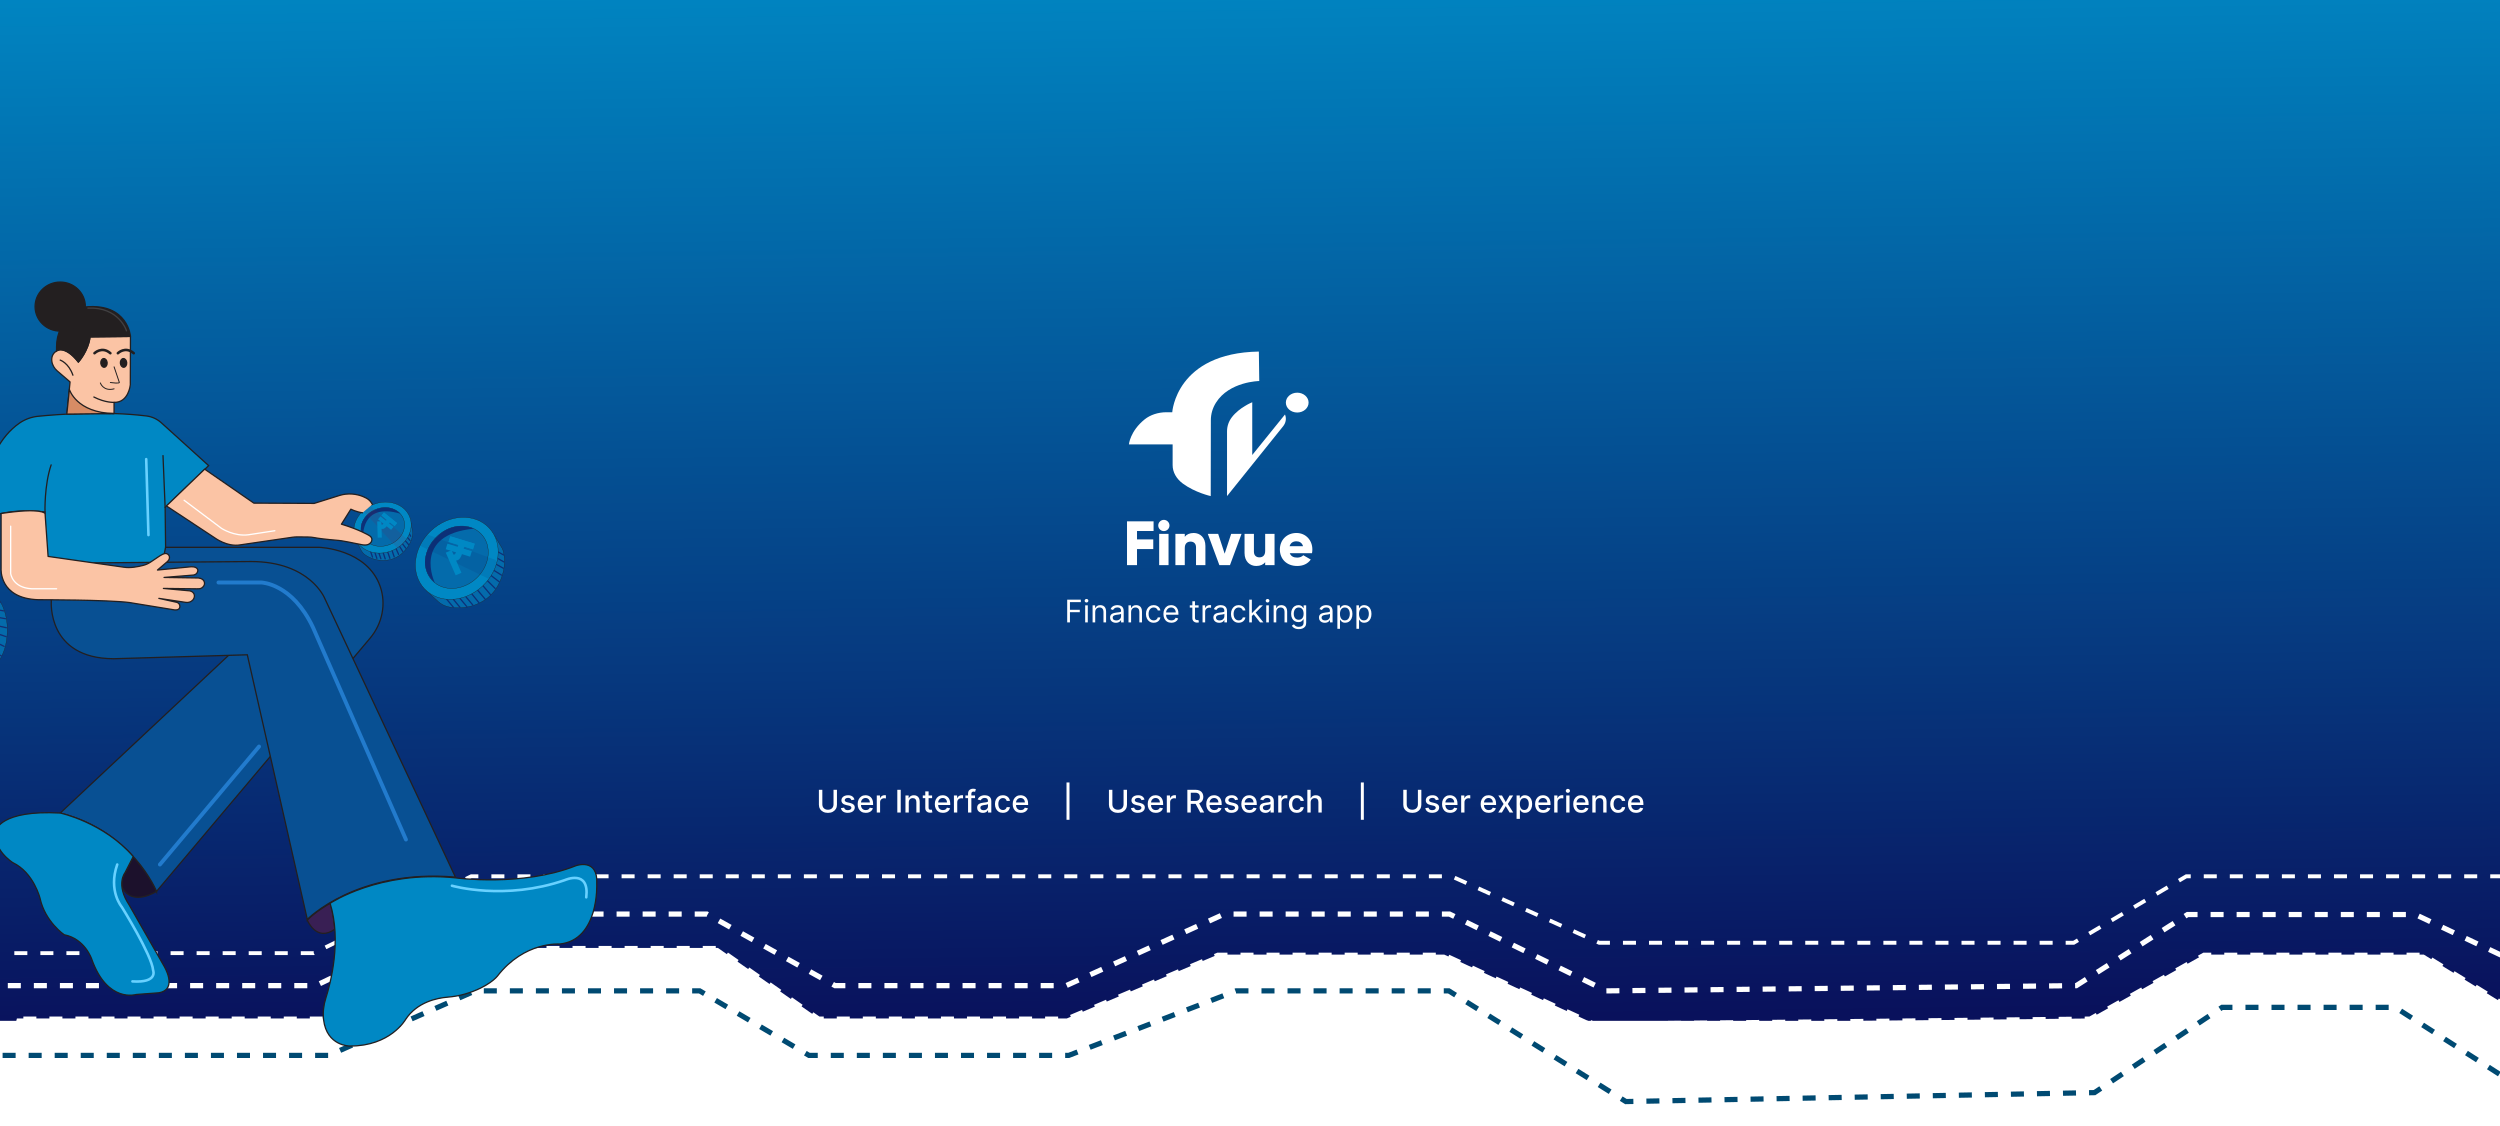 <svg width="1920" height="865" viewBox="0 0 1920 865" fill="none" xmlns="http://www.w3.org/2000/svg">
<rect x="0" y="0" width="1920" height="865" fill="#333333" stroke="none"/>
<g clip-path="url(#clip0_721_254)">
<rect width="1920" height="865" fill="white"/>
<rect y="-37" width="1921" height="821" fill="url(#paint0_linear_721_254)"/>
<path d="M885.944 407.792H873.224V414.272H885.704V421.664H873.224V434H865.544V400.4H885.944V407.792ZM893.842 407.888C891.49 407.888 889.522 405.92 889.522 403.568C889.522 401.216 891.49 399.248 893.842 399.248C896.194 399.248 898.162 401.216 898.162 403.568C898.162 405.92 896.194 407.888 893.842 407.888ZM890.242 434V410H897.442V434H890.242ZM916.774 409.328C921.622 409.328 925.75 412.784 925.75 419.264V434H918.55V420.32C918.55 417.344 916.678 415.952 914.374 415.952C911.734 415.952 909.91 417.488 909.91 420.896V434H902.71V410H909.91V412.256C911.206 410.48 913.606 409.328 916.774 409.328ZM945.538 410H953.506L944.626 434H936.466L927.586 410H935.554L940.546 425.216L945.538 410ZM971.652 410H978.852V434H971.652V431.744C970.356 433.52 967.956 434.672 964.788 434.672C959.94 434.672 955.812 431.216 955.812 424.736V410H963.012V423.68C963.012 426.656 964.884 428.048 967.188 428.048C969.828 428.048 971.652 426.512 971.652 423.104V410ZM990.564 424.88C991.476 427.376 993.684 428.24 996.324 428.24C998.292 428.24 999.972 427.472 1000.93 426.416L1006.69 429.728C1004.34 432.992 1000.79 434.672 996.228 434.672C988.02 434.672 982.932 429.152 982.932 422C982.932 414.848 988.116 409.328 995.7 409.328C1002.71 409.328 1007.89 414.752 1007.89 422C1007.89 423.008 1007.8 423.968 1007.6 424.88H990.564ZM990.42 419.504H1000.74C999.972 416.72 997.812 415.712 995.652 415.712C992.916 415.712 991.092 417.056 990.42 419.504Z" fill="white"/>
<path d="M819.602 478V460.545H830.068V462.42H821.716V468.318H829.284V470.193H821.716V478H819.602ZM833.415 478V464.909H835.426V478H833.415ZM834.438 462.727C834.046 462.727 833.708 462.594 833.424 462.327C833.145 462.06 833.006 461.739 833.006 461.364C833.006 460.989 833.145 460.668 833.424 460.401C833.708 460.134 834.046 460 834.438 460C834.83 460 835.165 460.134 835.444 460.401C835.728 460.668 835.87 460.989 835.87 461.364C835.87 461.739 835.728 462.06 835.444 462.327C835.165 462.594 834.83 462.727 834.438 462.727ZM841.122 470.125V478H839.11V464.909H841.054V466.955H841.224C841.531 466.29 841.997 465.756 842.622 465.352C843.247 464.943 844.054 464.739 845.042 464.739C845.929 464.739 846.704 464.92 847.369 465.284C848.034 465.642 848.551 466.188 848.92 466.92C849.289 467.648 849.474 468.568 849.474 469.682V478H847.463V469.818C847.463 468.79 847.196 467.989 846.662 467.415C846.127 466.835 845.395 466.545 844.463 466.545C843.821 466.545 843.247 466.685 842.741 466.963C842.241 467.241 841.846 467.648 841.556 468.182C841.267 468.716 841.122 469.364 841.122 470.125ZM857.002 478.307C856.172 478.307 855.419 478.151 854.743 477.838C854.067 477.52 853.53 477.062 853.132 476.466C852.735 475.864 852.536 475.136 852.536 474.284C852.536 473.534 852.684 472.926 852.979 472.46C853.275 471.989 853.669 471.619 854.164 471.352C854.658 471.085 855.203 470.886 855.8 470.756C856.402 470.619 857.007 470.511 857.615 470.432C858.411 470.33 859.056 470.253 859.55 470.202C860.05 470.145 860.414 470.051 860.641 469.92C860.874 469.79 860.99 469.562 860.99 469.239V469.17C860.99 468.33 860.76 467.676 860.3 467.21C859.846 466.744 859.155 466.511 858.229 466.511C857.269 466.511 856.516 466.722 855.971 467.142C855.425 467.562 855.042 468.011 854.82 468.489L852.911 467.807C853.252 467.011 853.706 466.392 854.275 465.949C854.848 465.5 855.473 465.187 856.15 465.011C856.831 464.83 857.502 464.739 858.161 464.739C858.581 464.739 859.064 464.79 859.61 464.892C860.161 464.989 860.692 465.19 861.203 465.497C861.721 465.804 862.15 466.267 862.49 466.886C862.831 467.506 863.002 468.335 863.002 469.375V478H860.99V476.227H860.888C860.752 476.511 860.525 476.815 860.206 477.139C859.888 477.463 859.465 477.739 858.936 477.966C858.408 478.193 857.763 478.307 857.002 478.307ZM857.309 476.5C858.104 476.5 858.775 476.344 859.32 476.031C859.871 475.719 860.286 475.315 860.564 474.821C860.848 474.327 860.99 473.807 860.99 473.261V471.42C860.905 471.523 860.718 471.616 860.428 471.702C860.144 471.781 859.814 471.852 859.439 471.915C859.07 471.972 858.709 472.023 858.357 472.068C858.01 472.108 857.729 472.142 857.513 472.17C856.99 472.239 856.502 472.349 856.047 472.503C855.598 472.651 855.235 472.875 854.956 473.176C854.684 473.472 854.547 473.875 854.547 474.386C854.547 475.085 854.806 475.614 855.323 475.972C855.846 476.324 856.507 476.5 857.309 476.5ZM868.684 470.125V478H866.673V464.909H868.616V466.955H868.787C869.093 466.29 869.559 465.756 870.184 465.352C870.809 464.943 871.616 464.739 872.605 464.739C873.491 464.739 874.267 464.92 874.931 465.284C875.596 465.642 876.113 466.188 876.483 466.92C876.852 467.648 877.037 468.568 877.037 469.682V478H875.025V469.818C875.025 468.79 874.758 467.989 874.224 467.415C873.69 466.835 872.957 466.545 872.025 466.545C871.383 466.545 870.809 466.685 870.304 466.963C869.804 467.241 869.409 467.648 869.119 468.182C868.829 468.716 868.684 469.364 868.684 470.125ZM886.03 478.273C884.803 478.273 883.746 477.983 882.86 477.403C881.973 476.824 881.292 476.026 880.814 475.009C880.337 473.991 880.098 472.83 880.098 471.523C880.098 470.193 880.343 469.02 880.831 468.003C881.326 466.98 882.013 466.182 882.894 465.608C883.78 465.028 884.814 464.739 885.996 464.739C886.917 464.739 887.746 464.909 888.485 465.25C889.223 465.591 889.828 466.068 890.3 466.682C890.772 467.295 891.064 468.011 891.178 468.83H889.167C889.013 468.233 888.672 467.705 888.144 467.244C887.621 466.778 886.917 466.545 886.03 466.545C885.246 466.545 884.559 466.75 883.968 467.159C883.382 467.562 882.925 468.134 882.596 468.872C882.272 469.605 882.11 470.466 882.11 471.455C882.11 472.466 882.269 473.347 882.587 474.097C882.911 474.847 883.365 475.429 883.951 475.844C884.542 476.259 885.235 476.466 886.03 476.466C886.553 476.466 887.027 476.375 887.453 476.193C887.88 476.011 888.24 475.75 888.536 475.409C888.831 475.068 889.042 474.659 889.167 474.182H891.178C891.064 474.955 890.783 475.651 890.334 476.27C889.891 476.884 889.303 477.372 888.57 477.736C887.843 478.094 886.996 478.273 886.03 478.273ZM899.607 478.273C898.346 478.273 897.257 477.994 896.343 477.438C895.434 476.875 894.732 476.091 894.238 475.085C893.749 474.074 893.505 472.898 893.505 471.557C893.505 470.216 893.749 469.034 894.238 468.011C894.732 466.983 895.419 466.182 896.3 465.608C897.186 465.028 898.221 464.739 899.402 464.739C900.084 464.739 900.757 464.852 901.422 465.08C902.087 465.307 902.692 465.676 903.238 466.188C903.783 466.693 904.218 467.364 904.542 468.199C904.865 469.034 905.027 470.062 905.027 471.284V472.136H894.936V470.398H902.982C902.982 469.659 902.834 469 902.539 468.42C902.249 467.841 901.834 467.384 901.294 467.048C900.76 466.713 900.13 466.545 899.402 466.545C898.601 466.545 897.908 466.744 897.323 467.142C896.743 467.534 896.297 468.045 895.985 468.676C895.672 469.307 895.516 469.983 895.516 470.705V471.864C895.516 472.852 895.686 473.69 896.027 474.378C896.374 475.06 896.854 475.58 897.468 475.938C898.081 476.29 898.794 476.466 899.607 476.466C900.135 476.466 900.613 476.392 901.039 476.244C901.471 476.091 901.843 475.864 902.155 475.562C902.468 475.256 902.709 474.875 902.88 474.42L904.823 474.966C904.618 475.625 904.275 476.205 903.792 476.705C903.309 477.199 902.712 477.585 902.002 477.864C901.292 478.136 900.493 478.273 899.607 478.273ZM920.53 464.909V466.614H913.746V464.909H920.53ZM915.723 461.773H917.735V474.25C917.735 474.818 917.817 475.244 917.982 475.528C918.152 475.807 918.368 475.994 918.63 476.091C918.897 476.182 919.178 476.227 919.473 476.227C919.695 476.227 919.877 476.216 920.019 476.193C920.161 476.165 920.275 476.142 920.36 476.125L920.769 477.932C920.632 477.983 920.442 478.034 920.198 478.085C919.953 478.142 919.644 478.17 919.269 478.17C918.701 478.17 918.144 478.048 917.598 477.804C917.059 477.56 916.61 477.188 916.252 476.688C915.9 476.188 915.723 475.557 915.723 474.795V461.773ZM923.556 478V464.909H925.499V466.886H925.635C925.874 466.239 926.306 465.713 926.931 465.31C927.556 464.906 928.26 464.705 929.044 464.705C929.192 464.705 929.377 464.707 929.598 464.713C929.82 464.719 929.988 464.727 930.101 464.739V466.784C930.033 466.767 929.877 466.741 929.632 466.707C929.394 466.668 929.141 466.648 928.874 466.648C928.238 466.648 927.669 466.781 927.169 467.048C926.675 467.31 926.283 467.673 925.993 468.139C925.709 468.599 925.567 469.125 925.567 469.716V478H923.556ZM936.338 478.307C935.508 478.307 934.755 478.151 934.079 477.838C933.403 477.52 932.866 477.062 932.468 476.466C932.071 475.864 931.872 475.136 931.872 474.284C931.872 473.534 932.02 472.926 932.315 472.46C932.61 471.989 933.005 471.619 933.5 471.352C933.994 471.085 934.539 470.886 935.136 470.756C935.738 470.619 936.343 470.511 936.951 470.432C937.747 470.33 938.392 470.253 938.886 470.202C939.386 470.145 939.75 470.051 939.977 469.92C940.21 469.79 940.326 469.562 940.326 469.239V469.17C940.326 468.33 940.096 467.676 939.636 467.21C939.181 466.744 938.491 466.511 937.565 466.511C936.605 466.511 935.852 466.722 935.306 467.142C934.761 467.562 934.377 468.011 934.156 468.489L932.247 467.807C932.588 467.011 933.042 466.392 933.61 465.949C934.184 465.5 934.809 465.187 935.485 465.011C936.167 464.83 936.838 464.739 937.497 464.739C937.917 464.739 938.4 464.79 938.946 464.892C939.497 464.989 940.028 465.19 940.539 465.497C941.056 465.804 941.485 466.267 941.826 466.886C942.167 467.506 942.338 468.335 942.338 469.375V478H940.326V476.227H940.224C940.088 476.511 939.86 476.815 939.542 477.139C939.224 477.463 938.801 477.739 938.272 477.966C937.744 478.193 937.099 478.307 936.338 478.307ZM936.645 476.5C937.44 476.5 938.11 476.344 938.656 476.031C939.207 475.719 939.622 475.315 939.9 474.821C940.184 474.327 940.326 473.807 940.326 473.261V471.42C940.241 471.523 940.054 471.616 939.764 471.702C939.48 471.781 939.15 471.852 938.775 471.915C938.406 471.972 938.045 472.023 937.693 472.068C937.346 472.108 937.065 472.142 936.849 472.17C936.326 472.239 935.838 472.349 935.383 472.503C934.934 472.651 934.571 472.875 934.292 473.176C934.02 473.472 933.883 473.875 933.883 474.386C933.883 475.085 934.142 475.614 934.659 475.972C935.181 476.324 935.843 476.5 936.645 476.5ZM951.327 478.273C950.1 478.273 949.043 477.983 948.157 477.403C947.27 476.824 946.588 476.026 946.111 475.009C945.634 473.991 945.395 472.83 945.395 471.523C945.395 470.193 945.64 469.02 946.128 468.003C946.623 466.98 947.31 466.182 948.191 465.608C949.077 465.028 950.111 464.739 951.293 464.739C952.213 464.739 953.043 464.909 953.782 465.25C954.52 465.591 955.125 466.068 955.597 466.682C956.069 467.295 956.361 468.011 956.475 468.83H954.463C954.31 468.233 953.969 467.705 953.441 467.244C952.918 466.778 952.213 466.545 951.327 466.545C950.543 466.545 949.855 466.75 949.265 467.159C948.679 467.562 948.222 468.134 947.892 468.872C947.569 469.605 947.407 470.466 947.407 471.455C947.407 472.466 947.566 473.347 947.884 474.097C948.208 474.847 948.662 475.429 949.248 475.844C949.838 476.259 950.532 476.466 951.327 476.466C951.85 476.466 952.324 476.375 952.75 476.193C953.176 476.011 953.537 475.75 953.833 475.409C954.128 475.068 954.338 474.659 954.463 474.182H956.475C956.361 474.955 956.08 475.651 955.631 476.27C955.188 476.884 954.6 477.372 953.867 477.736C953.14 478.094 952.293 478.273 951.327 478.273ZM961.29 473.227L961.256 470.739H961.665L967.392 464.909H969.881L963.779 471.08H963.608L961.29 473.227ZM959.415 478V460.545H961.426V478H959.415ZM967.733 478L962.62 471.523L964.051 470.125L970.29 478H967.733ZM972.47 478V464.909H974.481V478H972.47ZM973.493 462.727C973.1 462.727 972.762 462.594 972.478 462.327C972.2 462.06 972.061 461.739 972.061 461.364C972.061 460.989 972.2 460.668 972.478 460.401C972.762 460.134 973.1 460 973.493 460C973.885 460 974.22 460.134 974.498 460.401C974.782 460.668 974.924 460.989 974.924 461.364C974.924 461.739 974.782 462.06 974.498 462.327C974.22 462.594 973.885 462.727 973.493 462.727ZM980.176 470.125V478H978.165V464.909H980.108V466.955H980.279C980.586 466.29 981.051 465.756 981.676 465.352C982.301 464.943 983.108 464.739 984.097 464.739C984.983 464.739 985.759 464.92 986.424 465.284C987.088 465.642 987.605 466.188 987.975 466.92C988.344 467.648 988.529 468.568 988.529 469.682V478H986.517V469.818C986.517 468.79 986.25 467.989 985.716 467.415C985.182 466.835 984.449 466.545 983.517 466.545C982.875 466.545 982.301 466.685 981.796 466.963C981.296 467.241 980.901 467.648 980.611 468.182C980.321 468.716 980.176 469.364 980.176 470.125ZM997.488 483.182C996.517 483.182 995.681 483.057 994.983 482.807C994.284 482.562 993.701 482.239 993.235 481.835C992.775 481.438 992.409 481.011 992.136 480.557L993.738 479.432C993.92 479.67 994.15 479.943 994.429 480.25C994.707 480.562 995.088 480.832 995.571 481.06C996.059 481.293 996.699 481.409 997.488 481.409C998.545 481.409 999.417 481.153 1000.1 480.642C1000.79 480.131 1001.14 479.33 1001.14 478.239V475.58H1000.97C1000.82 475.818 1000.61 476.114 1000.33 476.466C1000.07 476.812 999.681 477.122 999.176 477.395C998.676 477.662 998 477.795 997.147 477.795C996.091 477.795 995.142 477.545 994.301 477.045C993.466 476.545 992.804 475.818 992.315 474.864C991.832 473.909 991.591 472.75 991.591 471.386C991.591 470.045 991.826 468.878 992.298 467.884C992.77 466.884 993.426 466.111 994.267 465.565C995.108 465.014 996.079 464.739 997.181 464.739C998.034 464.739 998.71 464.881 999.21 465.165C999.716 465.443 1000.1 465.761 1000.37 466.119C1000.64 466.472 1000.85 466.761 1001 466.989H1001.2V464.909H1003.15V478.375C1003.15 479.5 1002.89 480.415 1002.38 481.119C1001.87 481.83 1001.19 482.349 1000.33 482.679C999.483 483.014 998.534 483.182 997.488 483.182ZM997.42 475.989C998.227 475.989 998.909 475.804 999.466 475.435C1000.02 475.065 1000.45 474.534 1000.74 473.841C1001.03 473.148 1001.17 472.318 1001.17 471.352C1001.17 470.409 1001.03 469.577 1000.74 468.855C1000.46 468.134 1000.04 467.568 999.483 467.159C998.926 466.75 998.238 466.545 997.42 466.545C996.568 466.545 995.858 466.761 995.289 467.193C994.727 467.625 994.304 468.205 994.02 468.932C993.741 469.659 993.602 470.466 993.602 471.352C993.602 472.261 993.744 473.065 994.028 473.764C994.318 474.457 994.744 475.003 995.306 475.401C995.875 475.793 996.579 475.989 997.42 475.989ZM1017.43 478.307C1016.6 478.307 1015.85 478.151 1015.17 477.838C1014.5 477.52 1013.96 477.062 1013.56 476.466C1013.16 475.864 1012.97 475.136 1012.97 474.284C1012.97 473.534 1013.11 472.926 1013.41 472.46C1013.7 471.989 1014.1 471.619 1014.59 471.352C1015.09 471.085 1015.63 470.886 1016.23 470.756C1016.83 470.619 1017.44 470.511 1018.05 470.432C1018.84 470.33 1019.49 470.253 1019.98 470.202C1020.48 470.145 1020.84 470.051 1021.07 469.92C1021.3 469.79 1021.42 469.562 1021.42 469.239V469.17C1021.42 468.33 1021.19 467.676 1020.73 467.21C1020.28 466.744 1019.58 466.511 1018.66 466.511C1017.7 466.511 1016.95 466.722 1016.4 467.142C1015.85 467.562 1015.47 468.011 1015.25 468.489L1013.34 467.807C1013.68 467.011 1014.14 466.392 1014.7 465.949C1015.28 465.5 1015.9 465.187 1016.58 465.011C1017.26 464.83 1017.93 464.739 1018.59 464.739C1019.01 464.739 1019.49 464.79 1020.04 464.892C1020.59 464.989 1021.12 465.19 1021.63 465.497C1022.15 465.804 1022.58 466.267 1022.92 466.886C1023.26 467.506 1023.43 468.335 1023.43 469.375V478H1021.42V476.227H1021.32C1021.18 476.511 1020.95 476.815 1020.64 477.139C1020.32 477.463 1019.89 477.739 1019.37 477.966C1018.84 478.193 1018.19 478.307 1017.43 478.307ZM1017.74 476.5C1018.53 476.5 1019.2 476.344 1019.75 476.031C1020.3 475.719 1020.72 475.315 1020.99 474.821C1021.28 474.327 1021.42 473.807 1021.42 473.261V471.42C1021.33 471.523 1021.15 471.616 1020.86 471.702C1020.57 471.781 1020.24 471.852 1019.87 471.915C1019.5 471.972 1019.14 472.023 1018.79 472.068C1018.44 472.108 1018.16 472.142 1017.94 472.17C1017.42 472.239 1016.93 472.349 1016.48 472.503C1016.03 472.651 1015.66 472.875 1015.39 473.176C1015.11 473.472 1014.98 473.875 1014.98 474.386C1014.98 475.085 1015.24 475.614 1015.75 475.972C1016.28 476.324 1016.94 476.5 1017.74 476.5ZM1027.1 482.909V464.909H1029.05V466.989H1029.28C1029.43 466.761 1029.64 466.472 1029.9 466.119C1030.17 465.761 1030.55 465.443 1031.04 465.165C1031.54 464.881 1032.22 464.739 1033.07 464.739C1034.17 464.739 1035.14 465.014 1035.98 465.565C1036.82 466.116 1037.48 466.898 1037.95 467.909C1038.42 468.92 1038.66 470.114 1038.66 471.489C1038.66 472.875 1038.42 474.077 1037.95 475.094C1037.48 476.105 1036.83 476.889 1035.99 477.446C1035.16 477.997 1034.19 478.273 1033.1 478.273C1032.26 478.273 1031.59 478.134 1031.08 477.855C1030.58 477.571 1030.19 477.25 1029.92 476.892C1029.64 476.528 1029.43 476.227 1029.28 475.989H1029.11V482.909H1027.1ZM1029.08 471.455C1029.08 472.443 1029.22 473.315 1029.51 474.071C1029.8 474.821 1030.23 475.409 1030.78 475.835C1031.34 476.256 1032.02 476.466 1032.83 476.466C1033.67 476.466 1034.37 476.244 1034.94 475.801C1035.5 475.352 1035.93 474.75 1036.21 473.994C1036.5 473.233 1036.65 472.386 1036.65 471.455C1036.65 470.534 1036.51 469.705 1036.22 468.966C1035.94 468.222 1035.52 467.634 1034.95 467.202C1034.39 466.764 1033.68 466.545 1032.83 466.545C1032.01 466.545 1031.32 466.753 1030.77 467.168C1030.21 467.577 1029.79 468.151 1029.51 468.889C1029.22 469.622 1029.08 470.477 1029.08 471.455ZM1041.73 482.909V464.909H1043.67V466.989H1043.91C1044.06 466.761 1044.26 466.472 1044.52 466.119C1044.79 465.761 1045.17 465.443 1045.67 465.165C1046.17 464.881 1046.84 464.739 1047.69 464.739C1048.8 464.739 1049.77 465.014 1050.61 465.565C1051.45 466.116 1052.11 466.898 1052.58 467.909C1053.05 468.92 1053.28 470.114 1053.28 471.489C1053.28 472.875 1053.05 474.077 1052.58 475.094C1052.11 476.105 1051.45 476.889 1050.62 477.446C1049.78 477.997 1048.82 478.273 1047.73 478.273C1046.89 478.273 1046.21 478.134 1045.71 477.855C1045.2 477.571 1044.81 477.25 1044.54 476.892C1044.27 476.528 1044.06 476.227 1043.91 475.989H1043.74V482.909H1041.73ZM1043.7 471.455C1043.7 472.443 1043.85 473.315 1044.14 474.071C1044.43 474.821 1044.85 475.409 1045.41 475.835C1045.97 476.256 1046.65 476.466 1047.45 476.466C1048.3 476.466 1049 476.244 1049.56 475.801C1050.13 475.352 1050.55 474.75 1050.84 473.994C1051.13 473.233 1051.27 472.386 1051.27 471.455C1051.27 470.534 1051.13 469.705 1050.85 468.966C1050.57 468.222 1050.15 467.634 1049.58 467.202C1049.01 466.764 1048.31 466.545 1047.45 466.545C1046.64 466.545 1045.95 466.753 1045.39 467.168C1044.84 467.577 1044.42 468.151 1044.13 468.889C1043.85 469.622 1043.7 470.477 1043.7 471.455Z" fill="white"/>
<path d="M247.93 782.187H12.99L-28 940H1940V781.396L1861.52 733.142H1692.56L1605.09 782.187L1224.18 786.142L1109.21 733.142H935.255L819.285 782.187H628.833L551.353 728H357.402L247.93 782.187Z" fill="white" stroke="white" stroke-width="3" stroke-dasharray="10 10"/>
<path d="M11 732H240.942L361.911 673H1114.72L1228.19 724.037H1592.6L1679.08 673H1985" stroke="white" stroke-width="3" stroke-dasharray="10 10"/>
<path d="M6 756.969H242.438L357.409 702H542.86L641.335 756.969H818.788L940.257 702H1113.21L1233.68 761L1594.59 756.969L1680.06 702.366H1855.02L1927 736.447" stroke="white" stroke-width="4" stroke-dasharray="10 10"/>
<path d="M2 810.553H252.435L364.906 761H537.361L621.339 810.553H820.787L949.254 761H1112.71L1248.68 846L1608.58 839.128L1706.56 773.66H1839.52L1927 829.723" stroke="#004A72" stroke-width="4" stroke-dasharray="10 10"/>
<path d="M640.142 606.545H642.784V618.026C642.784 619.247 642.497 620.33 641.923 621.273C641.349 622.21 640.543 622.949 639.503 623.489C638.463 624.023 637.244 624.29 635.847 624.29C634.455 624.29 633.239 624.023 632.199 623.489C631.159 622.949 630.352 622.21 629.778 621.273C629.205 620.33 628.918 619.247 628.918 618.026V606.545H631.551V617.812C631.551 618.602 631.724 619.304 632.071 619.918C632.423 620.531 632.92 621.014 633.562 621.366C634.205 621.713 634.966 621.886 635.847 621.886C636.733 621.886 637.497 621.713 638.139 621.366C638.787 621.014 639.281 620.531 639.622 619.918C639.969 619.304 640.142 618.602 640.142 617.812V606.545ZM656.218 614.105L653.908 614.514C653.812 614.219 653.658 613.937 653.448 613.67C653.244 613.403 652.965 613.185 652.613 613.014C652.261 612.844 651.82 612.759 651.292 612.759C650.57 612.759 649.968 612.92 649.485 613.244C649.002 613.562 648.761 613.974 648.761 614.48C648.761 614.918 648.923 615.27 649.246 615.537C649.57 615.804 650.093 616.023 650.815 616.193L652.894 616.67C654.099 616.949 654.996 617.378 655.587 617.957C656.178 618.537 656.474 619.29 656.474 620.216C656.474 621 656.246 621.699 655.792 622.312C655.343 622.92 654.715 623.398 653.908 623.744C653.107 624.091 652.178 624.264 651.121 624.264C649.656 624.264 648.46 623.952 647.533 623.327C646.607 622.696 646.039 621.801 645.829 620.642L648.292 620.267C648.445 620.909 648.761 621.395 649.238 621.724C649.715 622.048 650.337 622.21 651.104 622.21C651.94 622.21 652.607 622.037 653.107 621.69C653.607 621.338 653.857 620.909 653.857 620.403C653.857 619.994 653.704 619.651 653.397 619.372C653.096 619.094 652.633 618.884 652.008 618.741L649.792 618.256C648.57 617.977 647.667 617.534 647.082 616.926C646.502 616.318 646.212 615.548 646.212 614.616C646.212 613.844 646.428 613.168 646.86 612.588C647.292 612.009 647.888 611.557 648.65 611.233C649.411 610.903 650.283 610.739 651.266 610.739C652.681 610.739 653.795 611.045 654.607 611.659C655.42 612.267 655.957 613.082 656.218 614.105ZM664.918 624.264C663.628 624.264 662.517 623.989 661.585 623.438C660.659 622.881 659.943 622.099 659.438 621.094C658.938 620.082 658.688 618.898 658.688 617.54C658.688 616.199 658.938 615.017 659.438 613.994C659.943 612.972 660.648 612.173 661.551 611.599C662.46 611.026 663.523 610.739 664.739 610.739C665.477 610.739 666.193 610.861 666.886 611.105C667.58 611.349 668.202 611.733 668.753 612.256C669.304 612.778 669.739 613.457 670.057 614.293C670.375 615.122 670.534 616.131 670.534 617.318V618.222H660.128V616.312H668.037C668.037 615.642 667.901 615.048 667.628 614.531C667.355 614.009 666.972 613.597 666.477 613.295C665.989 612.994 665.415 612.844 664.756 612.844C664.04 612.844 663.415 613.02 662.881 613.372C662.352 613.719 661.943 614.173 661.653 614.736C661.369 615.293 661.227 615.898 661.227 616.551V618.043C661.227 618.918 661.381 619.662 661.688 620.276C662 620.889 662.435 621.358 662.991 621.682C663.548 622 664.199 622.159 664.943 622.159C665.426 622.159 665.866 622.091 666.264 621.955C666.662 621.812 667.006 621.602 667.295 621.324C667.585 621.045 667.807 620.702 667.96 620.293L670.372 620.727C670.179 621.437 669.832 622.06 669.332 622.594C668.838 623.122 668.216 623.534 667.466 623.83C666.722 624.119 665.872 624.264 664.918 624.264ZM673.362 624V610.909H675.825V612.989H675.961C676.2 612.284 676.62 611.73 677.222 611.327C677.83 610.918 678.518 610.713 679.285 610.713C679.444 610.713 679.631 610.719 679.847 610.73C680.069 610.741 680.242 610.756 680.367 610.773V613.21C680.265 613.182 680.083 613.151 679.822 613.116C679.56 613.077 679.299 613.057 679.038 613.057C678.435 613.057 677.898 613.185 677.427 613.44C676.961 613.69 676.592 614.04 676.319 614.489C676.046 614.932 675.91 615.437 675.91 616.006V624H673.362ZM691.762 606.545V624H689.129V606.545H691.762ZM697.941 616.227V624H695.393V610.909H697.839V613.04H698.001C698.302 612.347 698.773 611.79 699.415 611.369C700.063 610.949 700.879 610.739 701.862 610.739C702.754 610.739 703.535 610.926 704.205 611.301C704.876 611.67 705.396 612.222 705.765 612.955C706.134 613.687 706.319 614.594 706.319 615.673V624H703.771V615.98C703.771 615.031 703.523 614.29 703.029 613.756C702.535 613.216 701.856 612.946 700.992 612.946C700.401 612.946 699.876 613.074 699.415 613.33C698.961 613.585 698.6 613.96 698.333 614.455C698.072 614.943 697.941 615.534 697.941 616.227ZM715.847 610.909V612.955H708.697V610.909H715.847ZM710.614 607.773H713.163V620.156C713.163 620.651 713.237 621.023 713.384 621.273C713.532 621.517 713.722 621.685 713.955 621.776C714.194 621.861 714.452 621.903 714.731 621.903C714.935 621.903 715.114 621.889 715.268 621.861C715.421 621.832 715.54 621.81 715.626 621.793L716.086 623.898C715.938 623.955 715.728 624.011 715.455 624.068C715.183 624.131 714.842 624.165 714.433 624.17C713.762 624.182 713.137 624.062 712.558 623.812C711.978 623.562 711.509 623.176 711.151 622.653C710.793 622.131 710.614 621.474 710.614 620.685V607.773ZM724.168 624.264C722.878 624.264 721.767 623.989 720.835 623.438C719.909 622.881 719.193 622.099 718.688 621.094C718.188 620.082 717.938 618.898 717.938 617.54C717.938 616.199 718.188 615.017 718.688 613.994C719.193 612.972 719.898 612.173 720.801 611.599C721.71 611.026 722.773 610.739 723.989 610.739C724.727 610.739 725.443 610.861 726.136 611.105C726.83 611.349 727.452 611.733 728.003 612.256C728.554 612.778 728.989 613.457 729.307 614.293C729.625 615.122 729.784 616.131 729.784 617.318V618.222H719.378V616.312H727.287C727.287 615.642 727.151 615.048 726.878 614.531C726.605 614.009 726.222 613.597 725.727 613.295C725.239 612.994 724.665 612.844 724.006 612.844C723.29 612.844 722.665 613.02 722.131 613.372C721.602 613.719 721.193 614.173 720.903 614.736C720.619 615.293 720.477 615.898 720.477 616.551V618.043C720.477 618.918 720.631 619.662 720.938 620.276C721.25 620.889 721.685 621.358 722.241 621.682C722.798 622 723.449 622.159 724.193 622.159C724.676 622.159 725.116 622.091 725.514 621.955C725.912 621.812 726.256 621.602 726.545 621.324C726.835 621.045 727.057 620.702 727.21 620.293L729.622 620.727C729.429 621.437 729.082 622.06 728.582 622.594C728.088 623.122 727.466 623.534 726.716 623.83C725.972 624.119 725.122 624.264 724.168 624.264ZM732.612 624V610.909H735.075V612.989H735.211C735.45 612.284 735.87 611.73 736.472 611.327C737.08 610.918 737.768 610.713 738.535 610.713C738.694 610.713 738.881 610.719 739.097 610.73C739.319 610.741 739.492 610.756 739.617 610.773V613.21C739.515 613.182 739.333 613.151 739.072 613.116C738.81 613.077 738.549 613.057 738.288 613.057C737.685 613.057 737.148 613.185 736.677 613.44C736.211 613.69 735.842 614.04 735.569 614.489C735.296 614.932 735.16 615.437 735.16 616.006V624H732.612ZM748.826 610.909V612.955H741.428V610.909H748.826ZM743.457 624V609.392C743.457 608.574 743.636 607.895 743.994 607.355C744.352 606.81 744.826 606.403 745.417 606.136C746.008 605.864 746.65 605.727 747.343 605.727C747.854 605.727 748.292 605.77 748.656 605.855C749.019 605.935 749.289 606.009 749.465 606.077L748.869 608.139C748.749 608.105 748.596 608.065 748.408 608.02C748.221 607.969 747.994 607.943 747.727 607.943C747.107 607.943 746.664 608.097 746.397 608.403C746.136 608.71 746.005 609.153 746.005 609.733V624H743.457ZM754.866 624.29C754.037 624.29 753.287 624.136 752.616 623.83C751.946 623.517 751.415 623.065 751.023 622.474C750.636 621.884 750.443 621.159 750.443 620.301C750.443 619.562 750.585 618.955 750.869 618.477C751.153 618 751.537 617.622 752.02 617.344C752.503 617.065 753.043 616.855 753.639 616.713C754.236 616.571 754.844 616.463 755.463 616.389C756.247 616.298 756.884 616.224 757.372 616.168C757.861 616.105 758.216 616.006 758.438 615.869C758.659 615.733 758.77 615.511 758.77 615.205V615.145C758.77 614.401 758.56 613.824 758.139 613.415C757.724 613.006 757.105 612.801 756.281 612.801C755.423 612.801 754.747 612.991 754.253 613.372C753.764 613.747 753.426 614.165 753.239 614.625L750.844 614.08C751.128 613.284 751.543 612.642 752.088 612.153C752.639 611.659 753.273 611.301 753.989 611.08C754.705 610.852 755.457 610.739 756.247 610.739C756.77 610.739 757.324 610.801 757.909 610.926C758.5 611.045 759.051 611.267 759.562 611.591C760.08 611.915 760.503 612.378 760.832 612.98C761.162 613.577 761.327 614.352 761.327 615.307V624H758.838V622.21H758.736C758.571 622.54 758.324 622.864 757.994 623.182C757.665 623.5 757.241 623.764 756.724 623.974C756.207 624.185 755.588 624.29 754.866 624.29ZM755.42 622.244C756.125 622.244 756.727 622.105 757.227 621.827C757.733 621.548 758.116 621.185 758.378 620.736C758.645 620.281 758.778 619.795 758.778 619.278V617.591C758.688 617.682 758.511 617.767 758.25 617.847C757.994 617.92 757.702 617.986 757.372 618.043C757.043 618.094 756.722 618.142 756.409 618.188C756.097 618.227 755.835 618.261 755.625 618.29C755.131 618.352 754.679 618.457 754.27 618.605C753.866 618.753 753.543 618.966 753.298 619.244C753.06 619.517 752.94 619.881 752.94 620.335C752.94 620.966 753.173 621.443 753.639 621.767C754.105 622.085 754.699 622.244 755.42 622.244ZM770.235 624.264C768.968 624.264 767.877 623.977 766.962 623.403C766.053 622.824 765.354 622.026 764.866 621.009C764.377 619.991 764.133 618.827 764.133 617.514C764.133 616.185 764.383 615.011 764.883 613.994C765.383 612.972 766.087 612.173 766.996 611.599C767.906 611.026 768.977 610.739 770.21 610.739C771.204 610.739 772.09 610.923 772.869 611.293C773.647 611.656 774.275 612.168 774.752 612.827C775.235 613.486 775.522 614.256 775.613 615.136H773.133C772.996 614.523 772.684 613.994 772.195 613.551C771.712 613.108 771.065 612.886 770.252 612.886C769.542 612.886 768.92 613.074 768.386 613.449C767.857 613.818 767.445 614.347 767.15 615.034C766.854 615.716 766.707 616.523 766.707 617.455C766.707 618.409 766.852 619.233 767.141 619.926C767.431 620.619 767.84 621.156 768.369 621.537C768.903 621.918 769.531 622.108 770.252 622.108C770.735 622.108 771.173 622.02 771.565 621.844C771.962 621.662 772.295 621.403 772.562 621.068C772.835 620.733 773.025 620.33 773.133 619.858H775.613C775.522 620.705 775.246 621.46 774.786 622.125C774.326 622.79 773.71 623.312 772.937 623.693C772.17 624.074 771.269 624.264 770.235 624.264ZM783.98 624.264C782.69 624.264 781.58 623.989 780.648 623.438C779.722 622.881 779.006 622.099 778.5 621.094C778 620.082 777.75 618.898 777.75 617.54C777.75 616.199 778 615.017 778.5 613.994C779.006 612.972 779.71 612.173 780.614 611.599C781.523 611.026 782.585 610.739 783.801 610.739C784.54 610.739 785.256 610.861 785.949 611.105C786.642 611.349 787.264 611.733 787.815 612.256C788.366 612.778 788.801 613.457 789.119 614.293C789.438 615.122 789.597 616.131 789.597 617.318V618.222H779.19V616.312H787.099C787.099 615.642 786.963 615.048 786.69 614.531C786.418 614.009 786.034 613.597 785.54 613.295C785.051 612.994 784.477 612.844 783.818 612.844C783.102 612.844 782.477 613.02 781.943 613.372C781.415 613.719 781.006 614.173 780.716 614.736C780.432 615.293 780.29 615.898 780.29 616.551V618.043C780.29 618.918 780.443 619.662 780.75 620.276C781.062 620.889 781.497 621.358 782.054 621.682C782.611 622 783.261 622.159 784.006 622.159C784.489 622.159 784.929 622.091 785.327 621.955C785.724 621.812 786.068 621.602 786.358 621.324C786.648 621.045 786.869 620.702 787.023 620.293L789.435 620.727C789.241 621.437 788.895 622.06 788.395 622.594C787.901 623.122 787.278 623.534 786.528 623.83C785.784 624.119 784.935 624.264 783.98 624.264ZM821.367 600.92V629.625H819.083V600.92H821.367ZM862.892 606.545H865.534V618.026C865.534 619.247 865.247 620.33 864.673 621.273C864.099 622.21 863.293 622.949 862.253 623.489C861.213 624.023 859.994 624.29 858.597 624.29C857.205 624.29 855.989 624.023 854.949 623.489C853.909 622.949 853.102 622.21 852.528 621.273C851.955 620.33 851.668 619.247 851.668 618.026V606.545H854.301V617.812C854.301 618.602 854.474 619.304 854.821 619.918C855.173 620.531 855.67 621.014 856.312 621.366C856.955 621.713 857.716 621.886 858.597 621.886C859.483 621.886 860.247 621.713 860.889 621.366C861.537 621.014 862.031 620.531 862.372 619.918C862.719 619.304 862.892 618.602 862.892 617.812V606.545ZM878.968 614.105L876.658 614.514C876.562 614.219 876.408 613.937 876.198 613.67C875.994 613.403 875.715 613.185 875.363 613.014C875.011 612.844 874.57 612.759 874.042 612.759C873.32 612.759 872.718 612.92 872.235 613.244C871.752 613.562 871.511 613.974 871.511 614.48C871.511 614.918 871.673 615.27 871.996 615.537C872.32 615.804 872.843 616.023 873.565 616.193L875.644 616.67C876.849 616.949 877.746 617.378 878.337 617.957C878.928 618.537 879.224 619.29 879.224 620.216C879.224 621 878.996 621.699 878.542 622.312C878.093 622.92 877.465 623.398 876.658 623.744C875.857 624.091 874.928 624.264 873.871 624.264C872.406 624.264 871.21 623.952 870.283 623.327C869.357 622.696 868.789 621.801 868.579 620.642L871.042 620.267C871.195 620.909 871.511 621.395 871.988 621.724C872.465 622.048 873.087 622.21 873.854 622.21C874.69 622.21 875.357 622.037 875.857 621.69C876.357 621.338 876.607 620.909 876.607 620.403C876.607 619.994 876.454 619.651 876.147 619.372C875.846 619.094 875.383 618.884 874.758 618.741L872.542 618.256C871.32 617.977 870.417 617.534 869.832 616.926C869.252 616.318 868.962 615.548 868.962 614.616C868.962 613.844 869.178 613.168 869.61 612.588C870.042 612.009 870.638 611.557 871.4 611.233C872.161 610.903 873.033 610.739 874.016 610.739C875.431 610.739 876.545 611.045 877.357 611.659C878.17 612.267 878.707 613.082 878.968 614.105ZM887.668 624.264C886.378 624.264 885.267 623.989 884.335 623.438C883.409 622.881 882.693 622.099 882.188 621.094C881.688 620.082 881.438 618.898 881.438 617.54C881.438 616.199 881.688 615.017 882.188 613.994C882.693 612.972 883.398 612.173 884.301 611.599C885.21 611.026 886.273 610.739 887.489 610.739C888.227 610.739 888.943 610.861 889.636 611.105C890.33 611.349 890.952 611.733 891.503 612.256C892.054 612.778 892.489 613.457 892.807 614.293C893.125 615.122 893.284 616.131 893.284 617.318V618.222H882.878V616.312H890.787C890.787 615.642 890.651 615.048 890.378 614.531C890.105 614.009 889.722 613.597 889.227 613.295C888.739 612.994 888.165 612.844 887.506 612.844C886.79 612.844 886.165 613.02 885.631 613.372C885.102 613.719 884.693 614.173 884.403 614.736C884.119 615.293 883.977 615.898 883.977 616.551V618.043C883.977 618.918 884.131 619.662 884.438 620.276C884.75 620.889 885.185 621.358 885.741 621.682C886.298 622 886.949 622.159 887.693 622.159C888.176 622.159 888.616 622.091 889.014 621.955C889.412 621.812 889.756 621.602 890.045 621.324C890.335 621.045 890.557 620.702 890.71 620.293L893.122 620.727C892.929 621.437 892.582 622.06 892.082 622.594C891.588 623.122 890.966 623.534 890.216 623.83C889.472 624.119 888.622 624.264 887.668 624.264ZM896.112 624V610.909H898.575V612.989H898.711C898.95 612.284 899.37 611.73 899.972 611.327C900.58 610.918 901.268 610.713 902.035 610.713C902.194 610.713 902.381 610.719 902.597 610.73C902.819 610.741 902.992 610.756 903.117 610.773V613.21C903.015 613.182 902.833 613.151 902.572 613.116C902.31 613.077 902.049 613.057 901.788 613.057C901.185 613.057 900.648 613.185 900.177 613.44C899.711 613.69 899.342 614.04 899.069 614.489C898.796 614.932 898.66 615.437 898.66 616.006V624H896.112ZM911.879 624V606.545H918.1C919.452 606.545 920.575 606.778 921.467 607.244C922.364 607.71 923.035 608.355 923.478 609.179C923.921 609.997 924.143 610.943 924.143 612.017C924.143 613.085 923.918 614.026 923.469 614.838C923.026 615.645 922.356 616.273 921.458 616.722C920.566 617.17 919.444 617.395 918.092 617.395H913.379V615.128H917.853C918.705 615.128 919.398 615.006 919.933 614.761C920.472 614.517 920.867 614.162 921.117 613.696C921.367 613.23 921.492 612.67 921.492 612.017C921.492 611.358 921.364 610.787 921.109 610.304C920.859 609.821 920.464 609.452 919.924 609.196C919.39 608.935 918.688 608.804 917.819 608.804H914.512V624H911.879ZM920.495 616.125L924.808 624H921.808L917.58 616.125H920.495ZM932.621 624.264C931.331 624.264 930.22 623.989 929.288 623.438C928.362 622.881 927.646 622.099 927.141 621.094C926.641 620.082 926.391 618.898 926.391 617.54C926.391 616.199 926.641 615.017 927.141 613.994C927.646 612.972 928.351 612.173 929.254 611.599C930.163 611.026 931.226 610.739 932.442 610.739C933.18 610.739 933.896 610.861 934.589 611.105C935.283 611.349 935.905 611.733 936.456 612.256C937.007 612.778 937.442 613.457 937.76 614.293C938.078 615.122 938.237 616.131 938.237 617.318V618.222H927.831V616.312H935.74C935.74 615.642 935.604 615.048 935.331 614.531C935.058 614.009 934.675 613.597 934.18 613.295C933.692 612.994 933.118 612.844 932.459 612.844C931.743 612.844 931.118 613.02 930.584 613.372C930.055 613.719 929.646 614.173 929.357 614.736C929.072 615.293 928.93 615.898 928.93 616.551V618.043C928.93 618.918 929.084 619.662 929.391 620.276C929.703 620.889 930.138 621.358 930.695 621.682C931.251 622 931.902 622.159 932.646 622.159C933.129 622.159 933.57 622.091 933.967 621.955C934.365 621.812 934.709 621.602 934.999 621.324C935.288 621.045 935.51 620.702 935.663 620.293L938.075 620.727C937.882 621.437 937.536 622.06 937.036 622.594C936.541 623.122 935.919 623.534 935.169 623.83C934.425 624.119 933.575 624.264 932.621 624.264ZM950.874 614.105L948.565 614.514C948.468 614.219 948.315 613.937 948.104 613.67C947.9 613.403 947.621 613.185 947.269 613.014C946.917 612.844 946.477 612.759 945.948 612.759C945.227 612.759 944.624 612.92 944.141 613.244C943.658 613.562 943.417 613.974 943.417 614.48C943.417 614.918 943.579 615.27 943.903 615.537C944.227 615.804 944.749 616.023 945.471 616.193L947.55 616.67C948.755 616.949 949.653 617.378 950.244 617.957C950.835 618.537 951.13 619.29 951.13 620.216C951.13 621 950.903 621.699 950.448 622.312C949.999 622.92 949.371 623.398 948.565 623.744C947.763 624.091 946.835 624.264 945.778 624.264C944.312 624.264 943.116 623.952 942.19 623.327C941.263 622.696 940.695 621.801 940.485 620.642L942.948 620.267C943.102 620.909 943.417 621.395 943.894 621.724C944.371 622.048 944.994 622.21 945.761 622.21C946.596 622.21 947.263 622.037 947.763 621.69C948.263 621.338 948.513 620.909 948.513 620.403C948.513 619.994 948.36 619.651 948.053 619.372C947.752 619.094 947.289 618.884 946.664 618.741L944.448 618.256C943.227 617.977 942.323 617.534 941.738 616.926C941.158 616.318 940.869 615.548 940.869 614.616C940.869 613.844 941.085 613.168 941.516 612.588C941.948 612.009 942.545 611.557 943.306 611.233C944.067 610.903 944.94 610.739 945.923 610.739C947.337 610.739 948.451 611.045 949.263 611.659C950.076 612.267 950.613 613.082 950.874 614.105ZM959.574 624.264C958.284 624.264 957.173 623.989 956.241 623.438C955.315 622.881 954.599 622.099 954.094 621.094C953.594 620.082 953.344 618.898 953.344 617.54C953.344 616.199 953.594 615.017 954.094 613.994C954.599 612.972 955.304 612.173 956.207 611.599C957.116 611.026 958.179 610.739 959.395 610.739C960.134 610.739 960.849 610.861 961.543 611.105C962.236 611.349 962.858 611.733 963.409 612.256C963.96 612.778 964.395 613.457 964.713 614.293C965.031 615.122 965.19 616.131 965.19 617.318V618.222H954.784V616.312H962.693C962.693 615.642 962.557 615.048 962.284 614.531C962.011 614.009 961.628 613.597 961.134 613.295C960.645 612.994 960.071 612.844 959.412 612.844C958.696 612.844 958.071 613.02 957.537 613.372C957.009 613.719 956.599 614.173 956.31 614.736C956.026 615.293 955.884 615.898 955.884 616.551V618.043C955.884 618.918 956.037 619.662 956.344 620.276C956.656 620.889 957.091 621.358 957.648 621.682C958.205 622 958.855 622.159 959.599 622.159C960.082 622.159 960.523 622.091 960.92 621.955C961.318 621.812 961.662 621.602 961.952 621.324C962.241 621.045 962.463 620.702 962.616 620.293L965.028 620.727C964.835 621.437 964.489 622.06 963.989 622.594C963.494 623.122 962.872 623.534 962.122 623.83C961.378 624.119 960.528 624.264 959.574 624.264ZM971.827 624.29C970.998 624.29 970.248 624.136 969.577 623.83C968.907 623.517 968.376 623.065 967.984 622.474C967.597 621.884 967.404 621.159 967.404 620.301C967.404 619.562 967.546 618.955 967.83 618.477C968.114 618 968.498 617.622 968.981 617.344C969.464 617.065 970.004 616.855 970.6 616.713C971.197 616.571 971.805 616.463 972.424 616.389C973.208 616.298 973.844 616.224 974.333 616.168C974.822 616.105 975.177 616.006 975.398 615.869C975.62 615.733 975.731 615.511 975.731 615.205V615.145C975.731 614.401 975.521 613.824 975.1 613.415C974.685 613.006 974.066 612.801 973.242 612.801C972.384 612.801 971.708 612.991 971.214 613.372C970.725 613.747 970.387 614.165 970.2 614.625L967.805 614.08C968.089 613.284 968.504 612.642 969.049 612.153C969.6 611.659 970.234 611.301 970.95 611.08C971.665 610.852 972.418 610.739 973.208 610.739C973.731 610.739 974.285 610.801 974.87 610.926C975.461 611.045 976.012 611.267 976.523 611.591C977.04 611.915 977.464 612.378 977.793 612.98C978.123 613.577 978.288 614.352 978.288 615.307V624H975.799V622.21H975.697C975.532 622.54 975.285 622.864 974.955 623.182C974.626 623.5 974.202 623.764 973.685 623.974C973.168 624.185 972.549 624.29 971.827 624.29ZM972.381 622.244C973.086 622.244 973.688 622.105 974.188 621.827C974.694 621.548 975.077 621.185 975.339 620.736C975.606 620.281 975.739 619.795 975.739 619.278V617.591C975.648 617.682 975.472 617.767 975.211 617.847C974.955 617.92 974.663 617.986 974.333 618.043C974.004 618.094 973.683 618.142 973.37 618.188C973.058 618.227 972.796 618.261 972.586 618.29C972.092 618.352 971.64 618.457 971.231 618.605C970.827 618.753 970.504 618.966 970.259 619.244C970.021 619.517 969.901 619.881 969.901 620.335C969.901 620.966 970.134 621.443 970.6 621.767C971.066 622.085 971.66 622.244 972.381 622.244ZM981.682 624V610.909H984.145V612.989H984.281C984.52 612.284 984.94 611.73 985.543 611.327C986.151 610.918 986.838 610.713 987.605 610.713C987.764 610.713 987.952 610.719 988.168 610.73C988.389 610.741 988.562 610.756 988.688 610.773V613.21C988.585 613.182 988.403 613.151 988.142 613.116C987.881 613.077 987.619 613.057 987.358 613.057C986.756 613.057 986.219 613.185 985.747 613.44C985.281 613.69 984.912 614.04 984.639 614.489C984.366 614.932 984.23 615.437 984.23 616.006V624H981.682ZM995.938 624.264C994.671 624.264 993.58 623.977 992.665 623.403C991.756 622.824 991.058 622.026 990.569 621.009C990.08 619.991 989.836 618.827 989.836 617.514C989.836 616.185 990.086 615.011 990.586 613.994C991.086 612.972 991.79 612.173 992.7 611.599C993.609 611.026 994.68 610.739 995.913 610.739C996.907 610.739 997.793 610.923 998.572 611.293C999.35 611.656 999.978 612.168 1000.46 612.827C1000.94 613.486 1001.23 614.256 1001.32 615.136H998.836C998.7 614.523 998.387 613.994 997.898 613.551C997.415 613.108 996.768 612.886 995.955 612.886C995.245 612.886 994.623 613.074 994.089 613.449C993.56 613.818 993.148 614.347 992.853 615.034C992.558 615.716 992.41 616.523 992.41 617.455C992.41 618.409 992.555 619.233 992.844 619.926C993.134 620.619 993.543 621.156 994.072 621.537C994.606 621.918 995.234 622.108 995.955 622.108C996.438 622.108 996.876 622.02 997.268 621.844C997.665 621.662 997.998 621.403 998.265 621.068C998.538 620.733 998.728 620.33 998.836 619.858H1001.32C1001.23 620.705 1000.95 621.46 1000.49 622.125C1000.03 622.79 999.413 623.312 998.64 623.693C997.873 624.074 996.972 624.264 995.938 624.264ZM1006.59 616.227V624H1004.04V606.545H1006.56V613.04H1006.72C1007.02 612.335 1007.49 611.776 1008.12 611.361C1008.75 610.946 1009.58 610.739 1010.6 610.739C1011.49 610.739 1012.28 610.923 1012.95 611.293C1013.62 611.662 1014.15 612.213 1014.52 612.946C1014.89 613.673 1015.08 614.582 1015.08 615.673V624H1012.53V615.98C1012.53 615.02 1012.28 614.276 1011.79 613.747C1011.29 613.213 1010.61 612.946 1009.73 612.946C1009.12 612.946 1008.58 613.074 1008.11 613.33C1007.63 613.585 1007.26 613.96 1006.99 614.455C1006.72 614.943 1006.59 615.534 1006.59 616.227ZM1047.42 600.92V629.625H1045.14V600.92H1047.42ZM1088.95 606.545H1091.59V618.026C1091.59 619.247 1091.3 620.33 1090.73 621.273C1090.15 622.21 1089.35 622.949 1088.31 623.489C1087.27 624.023 1086.05 624.29 1084.65 624.29C1083.26 624.29 1082.04 624.023 1081 623.489C1079.96 622.949 1079.16 622.21 1078.58 621.273C1078.01 620.33 1077.72 619.247 1077.72 618.026V606.545H1080.36V617.812C1080.36 618.602 1080.53 619.304 1080.88 619.918C1081.23 620.531 1081.73 621.014 1082.37 621.366C1083.01 621.713 1083.77 621.886 1084.65 621.886C1085.54 621.886 1086.3 621.713 1086.94 621.366C1087.59 621.014 1088.09 620.531 1088.43 619.918C1088.77 619.304 1088.95 618.602 1088.95 617.812V606.545ZM1105.02 614.105L1102.71 614.514C1102.62 614.219 1102.46 613.937 1102.25 613.67C1102.05 613.403 1101.77 613.185 1101.42 613.014C1101.07 612.844 1100.63 612.759 1100.1 612.759C1099.38 612.759 1098.77 612.92 1098.29 613.244C1097.81 613.562 1097.57 613.974 1097.57 614.48C1097.57 614.918 1097.73 615.27 1098.05 615.537C1098.38 615.804 1098.9 616.023 1099.62 616.193L1101.7 616.67C1102.9 616.949 1103.8 617.378 1104.39 617.957C1104.98 618.537 1105.28 619.29 1105.28 620.216C1105.28 621 1105.05 621.699 1104.6 622.312C1104.15 622.92 1103.52 623.398 1102.71 623.744C1101.91 624.091 1100.98 624.264 1099.93 624.264C1098.46 624.264 1097.26 623.952 1096.34 623.327C1095.41 622.696 1094.84 621.801 1094.63 620.642L1097.1 620.267C1097.25 620.909 1097.57 621.395 1098.04 621.724C1098.52 622.048 1099.14 622.21 1099.91 622.21C1100.74 622.21 1101.41 622.037 1101.91 621.69C1102.41 621.338 1102.66 620.909 1102.66 620.403C1102.66 619.994 1102.51 619.651 1102.2 619.372C1101.9 619.094 1101.44 618.884 1100.81 618.741L1098.6 618.256C1097.38 617.977 1096.47 617.534 1095.89 616.926C1095.31 616.318 1095.02 615.548 1095.02 614.616C1095.02 613.844 1095.23 613.168 1095.66 612.588C1096.1 612.009 1096.69 611.557 1097.45 611.233C1098.22 610.903 1099.09 610.739 1100.07 610.739C1101.49 610.739 1102.6 611.045 1103.41 611.659C1104.22 612.267 1104.76 613.082 1105.02 614.105ZM1113.72 624.264C1112.43 624.264 1111.32 623.989 1110.39 623.438C1109.46 622.881 1108.75 622.099 1108.24 621.094C1107.74 620.082 1107.49 618.898 1107.49 617.54C1107.49 616.199 1107.74 615.017 1108.24 613.994C1108.75 612.972 1109.45 612.173 1110.36 611.599C1111.26 611.026 1112.33 610.739 1113.54 610.739C1114.28 610.739 1115 610.861 1115.69 611.105C1116.38 611.349 1117.01 611.733 1117.56 612.256C1118.11 612.778 1118.54 613.457 1118.86 614.293C1119.18 615.122 1119.34 616.131 1119.34 617.318V618.222H1108.93V616.312H1116.84C1116.84 615.642 1116.71 615.048 1116.43 614.531C1116.16 614.009 1115.78 613.597 1115.28 613.295C1114.79 612.994 1114.22 612.844 1113.56 612.844C1112.84 612.844 1112.22 613.02 1111.69 613.372C1111.16 613.719 1110.75 614.173 1110.46 614.736C1110.17 615.293 1110.03 615.898 1110.03 616.551V618.043C1110.03 618.918 1110.19 619.662 1110.49 620.276C1110.8 620.889 1111.24 621.358 1111.8 621.682C1112.35 622 1113 622.159 1113.75 622.159C1114.23 622.159 1114.67 622.091 1115.07 621.955C1115.47 621.812 1115.81 621.602 1116.1 621.324C1116.39 621.045 1116.61 620.702 1116.76 620.293L1119.18 620.727C1118.98 621.437 1118.64 622.06 1118.14 622.594C1117.64 623.122 1117.02 623.534 1116.27 623.83C1115.53 624.119 1114.68 624.264 1113.72 624.264ZM1122.17 624V610.909H1124.63V612.989H1124.77C1125 612.284 1125.42 611.73 1126.03 611.327C1126.63 610.918 1127.32 610.713 1128.09 610.713C1128.25 610.713 1128.44 610.719 1128.65 610.73C1128.87 610.741 1129.05 610.756 1129.17 610.773V613.21C1129.07 613.182 1128.89 613.151 1128.63 613.116C1128.37 613.077 1128.1 613.057 1127.84 613.057C1127.24 613.057 1126.7 613.185 1126.23 613.44C1125.77 613.69 1125.4 614.04 1125.12 614.489C1124.85 614.932 1124.71 615.437 1124.71 616.006V624H1122.17ZM1143.37 624.264C1142.08 624.264 1140.97 623.989 1140.04 623.438C1139.11 622.881 1138.4 622.099 1137.89 621.094C1137.39 620.082 1137.14 618.898 1137.14 617.54C1137.14 616.199 1137.39 615.017 1137.89 613.994C1138.4 612.972 1139.1 612.173 1140 611.599C1140.91 611.026 1141.98 610.739 1143.19 610.739C1143.93 610.739 1144.65 610.861 1145.34 611.105C1146.03 611.349 1146.65 611.733 1147.21 612.256C1147.76 612.778 1148.19 613.457 1148.51 614.293C1148.83 615.122 1148.99 616.131 1148.99 617.318V618.222H1138.58V616.312H1146.49C1146.49 615.642 1146.35 615.048 1146.08 614.531C1145.81 614.009 1145.42 613.597 1144.93 613.295C1144.44 612.994 1143.87 612.844 1143.21 612.844C1142.49 612.844 1141.87 613.02 1141.33 613.372C1140.81 613.719 1140.4 614.173 1140.11 614.736C1139.82 615.293 1139.68 615.898 1139.68 616.551V618.043C1139.68 618.918 1139.83 619.662 1140.14 620.276C1140.45 620.889 1140.89 621.358 1141.44 621.682C1142 622 1142.65 622.159 1143.4 622.159C1143.88 622.159 1144.32 622.091 1144.72 621.955C1145.12 621.812 1145.46 621.602 1145.75 621.324C1146.04 621.045 1146.26 620.702 1146.41 620.293L1148.83 620.727C1148.63 621.437 1148.29 622.06 1147.79 622.594C1147.29 623.122 1146.67 623.534 1145.92 623.83C1145.17 624.119 1144.33 624.264 1143.37 624.264ZM1153.52 610.909L1156.41 616.006L1159.33 610.909H1162.11L1158.03 617.455L1162.15 624H1159.36L1156.41 619.108L1153.47 624H1150.67L1154.75 617.455L1150.73 610.909H1153.52ZM1164.73 628.909V610.909H1167.22V613.031H1167.43C1167.58 612.759 1167.79 612.443 1168.07 612.085C1168.35 611.727 1168.73 611.415 1169.23 611.148C1169.72 610.875 1170.38 610.739 1171.19 610.739C1172.25 610.739 1173.19 611.006 1174.02 611.54C1174.85 612.074 1175.5 612.844 1175.97 613.849C1176.45 614.855 1176.69 616.065 1176.69 617.48C1176.69 618.895 1176.45 620.108 1175.98 621.119C1175.51 622.125 1174.86 622.901 1174.04 623.446C1173.21 623.986 1172.27 624.256 1171.21 624.256C1170.42 624.256 1169.77 624.122 1169.26 623.855C1168.76 623.588 1168.37 623.276 1168.09 622.918C1167.8 622.56 1167.58 622.241 1167.43 621.963H1167.28V628.909H1164.73ZM1167.23 617.455C1167.23 618.375 1167.36 619.182 1167.63 619.875C1167.89 620.568 1168.28 621.111 1168.79 621.503C1169.29 621.889 1169.91 622.082 1170.64 622.082C1171.4 622.082 1172.04 621.881 1172.55 621.477C1173.06 621.068 1173.45 620.514 1173.71 619.815C1173.98 619.116 1174.11 618.33 1174.11 617.455C1174.11 616.591 1173.98 615.815 1173.72 615.128C1173.46 614.44 1173.08 613.898 1172.56 613.5C1172.05 613.102 1171.41 612.903 1170.64 612.903C1169.9 612.903 1169.28 613.094 1168.77 613.474C1168.26 613.855 1167.88 614.386 1167.62 615.068C1167.36 615.75 1167.23 616.545 1167.23 617.455ZM1185.18 624.264C1183.89 624.264 1182.78 623.989 1181.85 623.438C1180.92 622.881 1180.21 622.099 1179.7 621.094C1179.2 620.082 1178.95 618.898 1178.95 617.54C1178.95 616.199 1179.2 615.017 1179.7 613.994C1180.21 612.972 1180.91 612.173 1181.82 611.599C1182.73 611.026 1183.79 610.739 1185 610.739C1185.74 610.739 1186.46 610.861 1187.15 611.105C1187.85 611.349 1188.47 611.733 1189.02 612.256C1189.57 612.778 1190 613.457 1190.32 614.293C1190.64 615.122 1190.8 616.131 1190.8 617.318V618.222H1180.39V616.312H1188.3C1188.3 615.642 1188.17 615.048 1187.89 614.531C1187.62 614.009 1187.24 613.597 1186.74 613.295C1186.25 612.994 1185.68 612.844 1185.02 612.844C1184.31 612.844 1183.68 613.02 1183.15 613.372C1182.62 613.719 1182.21 614.173 1181.92 614.736C1181.63 615.293 1181.49 615.898 1181.49 616.551V618.043C1181.49 618.918 1181.65 619.662 1181.95 620.276C1182.27 620.889 1182.7 621.358 1183.26 621.682C1183.81 622 1184.46 622.159 1185.21 622.159C1185.69 622.159 1186.13 622.091 1186.53 621.955C1186.93 621.812 1187.27 621.602 1187.56 621.324C1187.85 621.045 1188.07 620.702 1188.23 620.293L1190.64 620.727C1190.44 621.437 1190.1 622.06 1189.6 622.594C1189.1 623.122 1188.48 623.534 1187.73 623.83C1186.99 624.119 1186.14 624.264 1185.18 624.264ZM1193.63 624V610.909H1196.09V612.989H1196.23C1196.47 612.284 1196.89 611.73 1197.49 611.327C1198.1 610.918 1198.78 610.713 1199.55 610.713C1199.71 610.713 1199.9 610.719 1200.11 610.73C1200.33 610.741 1200.51 610.756 1200.63 610.773V613.21C1200.53 613.182 1200.35 613.151 1200.09 613.116C1199.83 613.077 1199.56 613.057 1199.3 613.057C1198.7 613.057 1198.16 613.185 1197.69 613.44C1197.23 613.69 1196.86 614.04 1196.58 614.489C1196.31 614.932 1196.18 615.437 1196.18 616.006V624H1193.63ZM1202.84 624V610.909H1205.39V624H1202.84ZM1204.12 608.889C1203.68 608.889 1203.3 608.741 1202.98 608.446C1202.67 608.145 1202.51 607.787 1202.51 607.372C1202.51 606.952 1202.67 606.594 1202.98 606.298C1203.3 605.997 1203.68 605.847 1204.12 605.847C1204.57 605.847 1204.95 605.997 1205.26 606.298C1205.58 606.594 1205.74 606.952 1205.74 607.372C1205.74 607.787 1205.58 608.145 1205.26 608.446C1204.95 608.741 1204.57 608.889 1204.12 608.889ZM1214.46 624.264C1213.17 624.264 1212.06 623.989 1211.12 623.438C1210.2 622.881 1209.48 622.099 1208.98 621.094C1208.48 620.082 1208.23 618.898 1208.23 617.54C1208.23 616.199 1208.48 615.017 1208.98 613.994C1209.48 612.972 1210.19 612.173 1211.09 611.599C1212 611.026 1213.06 610.739 1214.28 610.739C1215.02 610.739 1215.73 610.861 1216.43 611.105C1217.12 611.349 1217.74 611.733 1218.29 612.256C1218.84 612.778 1219.28 613.457 1219.6 614.293C1219.91 615.122 1220.07 616.131 1220.07 617.318V618.222H1209.67V616.312H1217.58C1217.58 615.642 1217.44 615.048 1217.17 614.531C1216.89 614.009 1216.51 613.597 1216.02 613.295C1215.53 612.994 1214.95 612.844 1214.29 612.844C1213.58 612.844 1212.95 613.02 1212.42 613.372C1211.89 613.719 1211.48 614.173 1211.19 614.736C1210.91 615.293 1210.77 615.898 1210.77 616.551V618.043C1210.77 618.918 1210.92 619.662 1211.23 620.276C1211.54 620.889 1211.97 621.358 1212.53 621.682C1213.09 622 1213.74 622.159 1214.48 622.159C1214.97 622.159 1215.41 622.091 1215.8 621.955C1216.2 621.812 1216.54 621.602 1216.83 621.324C1217.12 621.045 1217.35 620.702 1217.5 620.293L1219.91 620.727C1219.72 621.437 1219.37 622.06 1218.87 622.594C1218.38 623.122 1217.75 623.534 1217 623.83C1216.26 624.119 1215.41 624.264 1214.46 624.264ZM1225.45 616.227V624H1222.9V610.909H1225.35V613.04H1225.51C1225.81 612.347 1226.28 611.79 1226.92 611.369C1227.57 610.949 1228.39 610.739 1229.37 610.739C1230.26 610.739 1231.04 610.926 1231.71 611.301C1232.38 611.67 1232.9 612.222 1233.27 612.955C1233.64 613.687 1233.83 614.594 1233.83 615.673V624H1231.28V615.98C1231.28 615.031 1231.03 614.29 1230.54 613.756C1230.04 613.216 1229.36 612.946 1228.5 612.946C1227.91 612.946 1227.38 613.074 1226.92 613.33C1226.47 613.585 1226.11 613.96 1225.84 614.455C1225.58 614.943 1225.45 615.534 1225.45 616.227ZM1242.76 624.264C1241.49 624.264 1240.4 623.977 1239.49 623.403C1238.58 622.824 1237.88 622.026 1237.39 621.009C1236.9 619.991 1236.66 618.827 1236.66 617.514C1236.66 616.185 1236.91 615.011 1237.41 613.994C1237.91 612.972 1238.61 612.173 1239.52 611.599C1240.43 611.026 1241.5 610.739 1242.73 610.739C1243.73 610.739 1244.61 610.923 1245.39 611.293C1246.17 611.656 1246.8 612.168 1247.28 612.827C1247.76 613.486 1248.05 614.256 1248.14 615.136H1245.66C1245.52 614.523 1245.21 613.994 1244.72 613.551C1244.24 613.108 1243.59 612.886 1242.78 612.886C1242.07 612.886 1241.44 613.074 1240.91 613.449C1240.38 613.818 1239.97 614.347 1239.67 615.034C1239.38 615.716 1239.23 616.523 1239.23 617.455C1239.23 618.409 1239.38 619.233 1239.66 619.926C1239.95 620.619 1240.36 621.156 1240.89 621.537C1241.43 621.918 1242.05 622.108 1242.78 622.108C1243.26 622.108 1243.7 622.02 1244.09 621.844C1244.49 621.662 1244.82 621.403 1245.09 621.068C1245.36 620.733 1245.55 620.33 1245.66 619.858H1248.14C1248.05 620.705 1247.77 621.46 1247.31 622.125C1246.85 622.79 1246.23 623.312 1245.46 623.693C1244.69 624.074 1243.79 624.264 1242.76 624.264ZM1256.5 624.264C1255.21 624.264 1254.1 623.989 1253.17 623.438C1252.25 622.881 1251.53 622.099 1251.02 621.094C1250.52 620.082 1250.27 618.898 1250.27 617.54C1250.27 616.199 1250.52 615.017 1251.02 613.994C1251.53 612.972 1252.23 612.173 1253.14 611.599C1254.05 611.026 1255.11 610.739 1256.32 610.739C1257.06 610.739 1257.78 610.861 1258.47 611.105C1259.17 611.349 1259.79 611.733 1260.34 612.256C1260.89 612.778 1261.32 613.457 1261.64 614.293C1261.96 615.122 1262.12 616.131 1262.12 617.318V618.222H1251.71V616.312H1259.62C1259.62 615.642 1259.49 615.048 1259.21 614.531C1258.94 614.009 1258.56 613.597 1258.06 613.295C1257.57 612.994 1257 612.844 1256.34 612.844C1255.63 612.844 1255 613.02 1254.47 613.372C1253.94 613.719 1253.53 614.173 1253.24 614.736C1252.96 615.293 1252.81 615.898 1252.81 616.551V618.043C1252.81 618.918 1252.97 619.662 1253.27 620.276C1253.59 620.889 1254.02 621.358 1254.58 621.682C1255.13 622 1255.78 622.159 1256.53 622.159C1257.01 622.159 1257.45 622.091 1257.85 621.955C1258.25 621.812 1258.59 621.602 1258.88 621.324C1259.17 621.045 1259.39 620.702 1259.55 620.293L1261.96 620.727C1261.76 621.437 1261.42 622.06 1260.92 622.594C1260.42 623.122 1259.8 623.534 1259.05 623.83C1258.31 624.119 1257.46 624.264 1256.5 624.264Z" fill="white"/>
<g clip-path="url(#clip1_721_254)">
<path d="M315.769 401.736L316.963 409.135C317.014 409.428 317.014 409.733 316.963 410.025C316.696 412.059 315.921 419.077 307.866 425.738C301.144 431.294 291.577 431.764 283.7 428.039C282.734 427.582 281.781 427.048 280.866 426.438C279.24 425.344 277.919 423.831 277.017 422.09L273.383 414.526L315.743 401.749L315.769 401.736Z" fill="#046BAB" stroke="#231F20" stroke-width="0.25" stroke-miterlimit="10"/>
<path d="M298.672 419.438C307.421 416.009 312.148 407.188 309.23 399.735C306.313 392.282 296.855 389.02 288.107 392.449C279.358 395.878 274.631 404.699 277.548 412.152C280.466 419.605 289.923 422.867 298.672 419.438Z" fill="#BA2157" stroke="#231F20" stroke-miterlimit="10"/>
<path d="M284.477 423.133L286.065 427.837" stroke="#0C3078" stroke-linecap="round" stroke-linejoin="round"/>
<path d="M287.75 423.845L289.427 428.841" stroke="#0C3078" stroke-linecap="round" stroke-linejoin="round"/>
<path d="M290.828 424.226L292.531 429.146" stroke="#0C3078" stroke-linecap="round" stroke-linejoin="round"/>
<path d="M294.141 423.997L295.843 429.235" stroke="#0C3078" stroke-linecap="round" stroke-linejoin="round"/>
<path d="M297.586 423.425L299.441 428.802" stroke="#0C3078" stroke-linecap="round" stroke-linejoin="round"/>
<path d="M300.93 422.37L302.785 427.748" stroke="#0C3078" stroke-linecap="round" stroke-linejoin="round"/>
<path d="M304 421.01L306.122 425.739" stroke="#0C3078" stroke-linecap="round" stroke-linejoin="round"/>
<path d="M306.656 419.28L309.261 423.476" stroke="#0C3078" stroke-linecap="round" stroke-linejoin="round"/>
<path d="M308.945 417.476L311.652 420.984" stroke="#0C3078" stroke-linecap="round" stroke-linejoin="round"/>
<path d="M311.219 415.212L313.734 418.187" stroke="#0C3078" stroke-linecap="round" stroke-linejoin="round"/>
<path d="M312.961 412.784L314.93 415.136" stroke="#0C3078" stroke-linecap="round" stroke-linejoin="round"/>
<path d="M314.453 410.076L315.419 411.856" stroke="#0C3078" stroke-linecap="round" stroke-linejoin="round"/>
<path d="M300.748 422.993C312.28 418.473 318.51 406.844 314.664 397.018C310.817 387.192 298.35 382.89 286.818 387.41C275.286 391.93 269.056 403.559 272.902 413.385C276.749 423.211 289.216 427.513 300.748 422.993Z" fill="#0088C4" stroke="#231F20" stroke-width="0.25" stroke-miterlimit="10"/>
<path d="M299.282 418.222C308.05 414.786 312.787 405.943 309.862 398.47C306.937 390.998 297.457 387.726 288.689 391.162C279.921 394.599 275.184 403.442 278.109 410.915C281.034 418.387 290.514 421.659 299.282 418.222Z" fill="#046BAB" stroke="#231F20" stroke-width="0.25" stroke-miterlimit="10"/>
<path d="M307.36 394.478C307.36 394.478 298.975 384.803 285.113 393.003C285.113 393.003 272.839 400.148 278.9 412.543C278.9 412.543 276.981 385.604 307.36 394.478Z" fill="#0C3078"/>
<path opacity="0.13" d="M278.911 392.316L304.97 420.895C304.97 420.895 310.192 418.174 311.984 413.547L284.514 388.451C284.514 388.451 281.541 389.468 278.898 392.303L278.911 392.316Z" fill="#7F1C45"/>
<path d="M303.079 404L299.509 401.127L297.59 403.504C297.108 404.114 296.65 404.597 296.244 404.991C295.837 405.385 295.443 405.665 295.087 405.869C294.732 406.072 294.376 406.186 294.046 406.212C293.715 406.237 293.385 406.212 293.042 406.097L293.232 412.848L290.069 412.912L289.688 400.44L292.864 400.389L292.927 402.792C293.41 403.173 294.02 402.881 294.782 401.953L297.044 399.131L293.042 395.914L294.884 393.626L304.922 401.711L303.079 404Z" fill="#0088C4"/>
<path d="M294.887 393.623L293.047 395.911L303.083 403.994L304.923 401.706L294.887 393.623Z" fill="#0088C4"/>
<path d="M292.168 396.559L290.328 398.847L300.364 406.929L302.205 404.642L292.168 396.559Z" fill="#0088C4"/>
<path d="M379.856 411.5L385.739 421.264C385.967 421.658 386.145 422.077 386.26 422.509C387.035 425.535 389.906 435.871 382.333 449.83C376.006 461.462 362.767 467.564 349.553 466.763C347.927 466.662 346.288 466.458 344.636 466.102C341.714 465.479 339.007 464.106 336.746 462.148L327.344 453.529L379.856 411.5Z" fill="#046BAB" stroke="#231F20" stroke-width="0.25" stroke-miterlimit="10"/>
<path d="M365.766 446.114C376.158 436.325 377.83 421.211 369.499 412.357C361.169 403.502 345.991 404.26 335.598 414.048C325.206 423.837 323.534 438.951 331.865 447.805C340.196 456.66 355.374 455.902 365.766 446.114Z" fill="#BA2157" stroke="#231F20" stroke-miterlimit="10"/>
<path d="M343.164 460.317L348.208 466.394" stroke="#0C3078" stroke-linecap="round" stroke-linejoin="round"/>
<path d="M348.203 460.317L353.235 466.394" stroke="#0C3078" stroke-linecap="round" stroke-linejoin="round"/>
<path d="M353.234 459.529L358.583 465.962" stroke="#0C3078" stroke-linecap="round" stroke-linejoin="round"/>
<path d="M357.812 458.348L363.149 464.679" stroke="#0C3078" stroke-linecap="round" stroke-linejoin="round"/>
<path d="M362.359 456.135L367.861 462.911" stroke="#0C3078" stroke-linecap="round" stroke-linejoin="round"/>
<path d="M366.875 453.338L372.681 460.241" stroke="#0C3078" stroke-linecap="round" stroke-linejoin="round"/>
<path d="M370.969 449.881L376.775 456.797" stroke="#0C3078" stroke-linecap="round" stroke-linejoin="round"/>
<path d="M374.484 446.117L380.291 451.914" stroke="#0C3078" stroke-linecap="round" stroke-linejoin="round"/>
<path d="M377.203 442.062L383.365 446.791" stroke="#0C3078" stroke-linecap="round" stroke-linejoin="round"/>
<path d="M379.344 438.083L385.252 441.744" stroke="#0C3078" stroke-linecap="round" stroke-linejoin="round"/>
<path d="M381.219 433.442L386.53 436.405" stroke="#0C3078" stroke-linecap="round" stroke-linejoin="round"/>
<path d="M382.219 428.854L387.009 431.574" stroke="#0C3078" stroke-linecap="round" stroke-linejoin="round"/>
<path d="M382.719 423.997L386.734 426.184" stroke="#0C3078" stroke-linecap="round" stroke-linejoin="round"/>
<path d="M370.711 449.97C384.415 437.062 386.618 417.133 375.632 405.456C364.647 393.78 344.633 394.778 330.929 407.685C317.226 420.592 315.023 440.521 326.008 452.198C336.994 463.875 357.008 462.877 370.711 449.97Z" fill="#0088C4" stroke="#231F20" stroke-width="0.25" stroke-miterlimit="10"/>
<path d="M365.94 444.067C376.363 434.249 378.04 419.092 369.685 410.212C361.331 401.331 346.108 402.091 335.685 411.909C325.262 421.727 323.585 436.884 331.94 445.764C340.294 454.645 355.517 453.885 365.94 444.067Z" fill="#046BAB" stroke="#231F20" stroke-width="0.25" stroke-miterlimit="10"/>
<path d="M363.884 406.02C363.884 406.02 346.566 397.121 331.675 416.559C331.675 416.559 318.41 433.582 333.975 447.63C333.975 447.63 316.022 410.712 363.884 406.02Z" fill="#0C3078"/>
<path opacity="0.13" d="M322.528 419.089L375.46 444.629C375.46 444.629 381.292 437.815 381.203 430.289L328.259 410.457C328.259 410.457 324.65 413.572 322.516 419.076L322.528 419.089Z" fill="#082B71"/>
<path d="M363.24 421.873L356.582 419.839L355.235 424.276C354.892 425.407 354.536 426.361 354.18 427.124C353.825 427.886 353.444 428.522 353.037 429.018C352.63 429.514 352.211 429.857 351.754 430.086C351.296 430.315 350.813 430.455 350.28 430.505L354.371 439.926L349.937 441.82L342.352 424.441L346.799 422.572L348.247 425.916C349.136 426.17 349.848 425.433 350.381 423.678L351.982 418.415L344.524 416.14L345.833 411.868L364.574 417.576L363.265 421.848L363.24 421.873Z" fill="#0088C4"/>
<path d="M345.804 411.885L344.5 416.166L363.241 421.881L364.545 417.601L345.804 411.885Z" fill="#0088C4"/>
<path d="M343.632 417.534L342.328 421.814L361.069 427.53L362.373 423.249L343.632 417.534Z" fill="#0088C4"/>
<path d="M29.439 319.687C43.733 318.263 79.842 315.466 112.47 319.458C116.752 319.979 120.754 321.835 123.943 324.734L160.23 357.597L126.815 389.621L127.361 436.583H34.42L34.585 393.244C34.585 393.244 8.627 388.858 -15.043 399.41C-15.043 399.41 -16.059 346.448 14.993 324.912C19.275 321.95 24.268 320.195 29.452 319.674L29.439 319.687Z" fill="#0088C4" stroke="#231F20" stroke-miterlimit="10"/>
<path d="M34.572 393.245C34.572 393.245 33.923 372.789 39.273 357.051" stroke="#231F20" stroke-linecap="round" stroke-linejoin="round"/>
<path d="M125.188 349.918L126.814 389.621" stroke="#231F20" stroke-miterlimit="10" stroke-linecap="round"/>
<path d="M100.202 258.385L100.087 295.545C100.087 295.545 98.791 309.338 87.598 309.021V317.602C87.598 317.602 58.667 317.322 51.311 318.034C51.311 318.034 52.937 302.74 53.801 293.32L43.967 284.879C41.68 282.921 40.092 280.188 39.774 277.187C39.456 274.187 40.397 270.475 45.479 268.53C45.479 268.53 51.641 266.902 60.179 278.052C60.179 278.052 67.714 269.992 69.111 258.728L100.189 258.359L100.202 258.385Z" fill="#FBC4A5" stroke="#231F20" stroke-linecap="round" stroke-linejoin="round"/>
<path d="M87.615 309.02C87.615 309.02 80.97 309.453 72.102 304.914" stroke="#231F20" stroke-linecap="round" stroke-linejoin="round"/>
<path d="M100.206 258.385C100.206 258.385 98.262 232.959 66.257 235.667C66.257 235.667 54.25 237.319 46.817 251.838C44.517 256.325 43.438 261.322 43.438 266.356V269.56C43.438 269.56 49.6 264.767 60.196 278.064C60.196 278.064 68.226 268.746 69.128 258.741L100.206 258.372V258.385Z" fill="#231F20" stroke="#231F20" stroke-miterlimit="10"/>
<path d="M46.245 254.292C56.904 254.292 65.545 245.862 65.545 235.464C65.545 225.065 56.904 216.636 46.245 216.636C35.586 216.636 26.945 225.065 26.945 235.464C26.945 245.862 35.586 254.292 46.245 254.292Z" fill="#231F20" stroke="#231F20" stroke-miterlimit="10"/>
<path d="M72.578 271.263C72.578 271.263 78.257 265.631 84.75 271.263" stroke="#231F20" stroke-width="2" stroke-linecap="round" stroke-linejoin="round"/>
<path d="M90.531 271.263C90.531 271.263 96.211 265.631 102.703 271.263" stroke="#231F20" stroke-width="2" stroke-linecap="round" stroke-linejoin="round"/>
<path d="M80.076 282.045C81.413 281.954 82.396 280.392 82.271 278.557C82.147 276.722 80.962 275.308 79.624 275.399C78.287 275.49 77.304 277.051 77.429 278.887C77.554 280.722 78.739 282.136 80.076 282.045Z" fill="#231F20" stroke="#231F20" stroke-miterlimit="10"/>
<path d="M95.107 282.042C96.444 281.951 97.427 280.39 97.303 278.554C97.178 276.719 95.993 275.305 94.656 275.396C93.318 275.487 92.335 277.048 92.46 278.884C92.585 280.719 93.77 282.133 95.107 282.042Z" fill="#231F20" stroke="#231F20" stroke-miterlimit="10"/>
<path d="M285.959 387.383C284.968 385.375 283.418 383.684 281.461 382.616C278.234 380.849 272.707 378.751 265.427 379.514C263.927 379.667 262.441 380.01 260.992 380.442L241.311 386.608L194.949 386.392L157.175 360.317L127.812 388.553L164.824 413C164.824 413 174.506 420.361 184.835 418.416L224.388 412.631C225.823 412.415 227.284 412.326 228.733 412.339L236.623 412.428C238.275 412.441 239.914 412.606 241.527 412.911C243.865 413.369 249.036 414.131 260.205 415.072C260.84 415.123 261.882 415.25 262.504 415.365C270.928 416.776 272.351 417.373 277.268 418.2C277.268 418.2 279.149 418.733 281.232 418.543C283.1 418.377 284.815 417.246 285.425 415.479C285.883 414.131 285.705 412.441 283.164 411.055C283.164 411.055 276.239 406.834 262.225 402.563L269.467 391.045C269.467 391.045 273.546 393.18 278.424 393.803" fill="#FBC4A5"/>
<path d="M285.959 387.383C284.968 385.375 283.418 383.684 281.461 382.616C278.234 380.849 272.707 378.751 265.427 379.514C263.927 379.667 262.441 380.01 260.992 380.442L241.311 386.608L194.949 386.392L157.175 360.317L127.812 388.553L164.824 413C164.824 413 174.506 420.361 184.835 418.416L224.388 412.631C225.823 412.415 227.284 412.326 228.733 412.339L236.623 412.428C238.275 412.441 239.914 412.606 241.527 412.911C243.865 413.369 249.036 414.131 260.205 415.072C260.84 415.123 261.882 415.25 262.504 415.365C270.928 416.776 272.351 417.373 277.268 418.2C277.268 418.2 279.149 418.733 281.232 418.543C283.1 418.377 284.815 417.246 285.425 415.479C285.883 414.131 285.705 412.441 283.164 411.055C283.164 411.055 276.239 406.834 262.225 402.563L269.467 391.045C269.467 391.045 273.545 393.18 278.424 393.803" stroke="#231F20" stroke-linecap="round" stroke-linejoin="round"/>
<path d="M141.406 384.218L170.21 405.855C170.21 405.855 179.904 412.123 190.717 410.724L211.058 407.597" stroke="white" stroke-linecap="round" stroke-linejoin="round"/>
<path d="M112.289 352.626L114.017 410.928" stroke="#68D1FF" stroke-width="2" stroke-linecap="round" stroke-linejoin="round"/>
<path d="M250.828 428.142C250.828 428.142 288.03 437.015 281.105 476.4" stroke="#4D2968" stroke-width="3" stroke-linecap="round" stroke-linejoin="round"/>
<path d="M87.621 281.752L91.674 293.766C91.674 293.766 91.789 294.745 84.75 293.766" stroke="#231F20" stroke-width="0.75" stroke-linecap="round" stroke-linejoin="round"/>
<path d="M77.07 294.096C77.07 294.096 79.256 300.783 87.616 298.634" stroke="#231F20" stroke-width="0.75" stroke-linecap="round" stroke-linejoin="round"/>
<path d="M97.161 254.062C97.161 254.062 91.405 235.501 67.531 236.646L97.161 254.062Z" fill="#231F20"/>
<path d="M97.161 254.062C97.161 254.062 91.405 235.501 67.531 236.646" stroke="#414042" stroke-linecap="round" stroke-linejoin="round"/>
<path d="M46.25 276.564C46.25 276.564 52.743 278.726 55.983 288.133L46.25 276.564Z" fill="#FBC4A5"/>
<path d="M46.25 276.564C46.25 276.564 52.743 278.726 55.983 288.133" stroke="#231F20" stroke-linecap="round" stroke-linejoin="round"/>
<path d="M53.272 299.054C53.272 299.054 58.57 317.093 87.615 317.602L51.328 318.034L53.272 299.054Z" fill="#D88C65" stroke="#231F20" stroke-linecap="round" stroke-linejoin="round"/>
<path d="M-14.153 447.999L-3.01 457.279C-2.565 457.648 -2.184 458.08 -1.866 458.563C0.332 461.882 8.108 473.107 4.804 493.054C2.06 509.695 -11.319 522.561 -27.544 527.124C-29.539 527.684 -31.61 528.129 -33.732 528.383C-37.505 528.853 -41.33 528.332 -44.862 526.921L-59.766 520.488L-14.165 447.999H-14.153Z" fill="#046BAB" stroke="#231F20" stroke-width="0.25" stroke-miterlimit="10"/>
<path d="M-8.844 497.872L1.028 503.758" stroke="#152E73" stroke-linecap="round" stroke-linejoin="round"/>
<path d="M-6.188 491.871L3.215 496.422" stroke="#152E73" stroke-linecap="round" stroke-linejoin="round"/>
<path d="M-4.609 485.858L4.793 488.973" stroke="#152E73" stroke-linecap="round" stroke-linejoin="round"/>
<path d="M-3.672 480.176L4.955 482.121" stroke="#152E73" stroke-linecap="round" stroke-linejoin="round"/>
<path d="M-3.383 473.818L4.253 475.166" stroke="#152E73" stroke-linecap="round" stroke-linejoin="round"/>
<path d="M-4.078 467.882L2.808 469.153" stroke="#152E73" stroke-linecap="round" stroke-linejoin="round"/>
<path d="M-5.5 461.844L0.23 462.797" stroke="#152E73" stroke-linecap="round" stroke-linejoin="round"/>
<path d="M-9.097 498.131C1.994 476.884 -3.672 452 -21.753 442.55C-39.833 433.1 -63.482 442.663 -74.573 463.91C-85.665 485.156 -79.999 510.04 -61.918 519.49C-43.838 528.94 -20.189 519.377 -9.097 498.131Z" fill="#0088C4" stroke="#0088C4" stroke-width="0.25" stroke-miterlimit="10"/>
<path d="M235.992 706.644C235.992 706.644 242.929 723.806 257.147 713.636C257.147 713.636 256.181 701.292 253.526 693.778C253.526 693.778 242.815 699.677 235.992 706.657V706.644Z" fill="#391F54" stroke="#231F20" stroke-miterlimit="10"/>
<path d="M120.217 684.562C120.217 684.562 101.591 696.779 93.675 681.218C93.675 681.218 92.786 674.747 96.001 670.285L102.353 657.839C102.353 657.839 115.999 673.209 120.217 684.574V684.562Z" fill="#1C112C" stroke="#231F20" stroke-miterlimit="10"/>
<path d="M127.167 420.349H245.214C245.214 420.349 281.946 421.569 291.996 450.427C296.723 463.992 293.534 479.07 284.271 490.054L120.217 684.575C120.217 684.575 101.616 638.262 46.258 624.417L202.397 478.142L114.156 483.341L127.167 420.374V420.349Z" fill="#085093" stroke="#231F20" stroke-miterlimit="10"/>
<path d="M39.41 436.012V461.769C39.41 461.769 35.954 505.692 87.209 505.908L189.933 502.883L236.004 706.074C236.004 706.074 274.069 667.121 349.757 673.618L249.408 459.608C249.408 459.608 238.164 431.258 192.741 431.258L39.359 432.555L39.41 436.012Z" fill="#085093" stroke="#231F20" stroke-miterlimit="10"/>
<path d="M349.746 674.176C349.746 674.176 401.001 681.32 442.307 664.87C442.307 664.87 459.396 658.59 458.316 678.714C458.316 678.714 460.259 721.989 429.766 725.028C429.766 725.028 402.729 722.866 381.968 749.691C381.968 749.691 375.488 758.119 356.925 763.472C352.529 764.743 347.993 765.468 343.432 765.849C336.126 766.459 320.384 769.383 311.464 783.011C311.464 783.011 299.788 803.568 268.647 803.352C268.647 803.352 250.973 803.505 248.521 783.189C247.848 777.583 248.534 771.9 250.249 766.523C253.908 754.979 262.421 722.574 253.527 693.754C253.527 693.754 291.364 668.328 349.759 674.176H349.746Z" fill="#0088C4" stroke="#231F20" stroke-miterlimit="10"/>
<path d="M102.339 657.839L95.986 670.285C95.986 670.285 88.719 679.159 99.162 694.948L125.831 741.694C125.831 741.694 137.076 759.874 121.944 762.467L104.639 763.764C104.639 763.764 82.582 770.692 70.473 736.711C70.473 736.711 65.391 721.023 49.28 717.883C49.28 717.883 34.682 707.827 30.794 690.079C30.794 690.079 26.042 670.285 9.817 662.492C9.817 662.492 -6.294 652.322 -3.054 637.715C-3.054 637.715 0.084 621.912 46.257 624.404C46.257 624.404 79.621 631.523 102.352 657.827L102.339 657.839Z" fill="#0088C4" stroke="#231F20" stroke-miterlimit="10"/>
<path d="M0.833 394.376V436.583C0.833 436.583 -0.996 459.733 29.599 460.597C29.599 460.597 82.911 460.597 99.454 462.759L133.95 468.39C133.95 468.39 137.647 469.039 138.104 466.242C138.104 466.242 138.625 463.725 135.957 462.631L122.006 459.542L142.704 462.631C144.635 462.924 146.643 462.339 147.977 460.915C148.18 460.699 148.358 460.47 148.536 460.203C149.273 459.085 149.565 457.673 149.095 456.415C148.714 455.398 147.85 454.266 145.855 453.783L125.501 451.914L151.166 452.22C152.474 452.232 153.681 452.258 154.825 451.622C155.409 451.304 155.981 450.656 156.362 450.173C157.646 448.495 157.125 445.965 155.32 444.859C154.634 444.439 154.38 444.172 152.436 443.88L125.996 443.473L148.536 441.642C148.536 441.642 151.699 441.363 151.941 438.032C151.941 438.032 151.979 435.07 146.744 435.273L120.952 437.79L128.601 431.256C129.299 430.658 129.846 429.87 130.049 428.955C130.1 428.701 130.138 428.434 130.151 428.154C130.227 426.196 128.347 424.721 126.441 425.154C125.513 425.357 124.535 425.802 122.909 426.794L115.616 431.688C113.913 432.832 112.033 433.684 110.038 434.205C106.315 435.184 100.102 436.455 95.045 435.604L36.943 427.328L34.605 394.363C34.605 394.363 32.013 389.646 0.871 394.363L0.833 394.376Z" fill="#FBC4A5" stroke="#231F20" stroke-linecap="round" stroke-linejoin="round"/>
<path d="M8.195 404.126V440.485C8.195 440.485 9.491 451.304 24.204 452.168H43.453" stroke="white" stroke-linecap="round" stroke-linejoin="round"/>
<path d="M167.789 447.363H200.658C200.658 447.363 224.443 447.834 240.452 482.032L311.769 644.757" stroke="#227BCD" stroke-width="3" stroke-linecap="round" stroke-linejoin="round"/>
<path d="M198.932 573.336L122.812 663.954" stroke="#227BCD" stroke-width="3" stroke-linecap="round" stroke-linejoin="round"/>
<path d="M101.719 753.708C121.502 755.004 117.614 745.266 117.614 745.266C116.635 733.583 93.549 696.576 93.549 696.576C93.549 696.576 82.902 684.231 90.043 663.954" stroke="#68D1FF" stroke-width="2" stroke-linecap="round" stroke-linejoin="round"/>
<path d="M347.102 680.239C347.102 680.239 387.518 691.922 433.804 675.916C433.804 675.916 452.837 667.297 450.245 689.138" stroke="#68D1FF" stroke-width="2" stroke-linecap="round" stroke-linejoin="round"/>
</g>
<path d="M967.132 292.629C967.132 292.629 944.063 292.916 933.82 309.328C931.213 313.505 929.934 318.076 929.934 322.678L929.837 381C929.837 381 917.766 378.321 908.376 371.349C903.37 367.629 900.58 362.548 900.58 357.265V341.321H867C867 341.321 867.84 331.16 879.107 322.072C883.431 318.596 889.484 316.609 895.842 316.598H900.288C900.288 316.598 903.126 271.063 966.803 270L967.108 292.619L967.132 292.629Z" fill="white"/>
<path d="M961.736 308.924C961.736 308.924 952.005 312.761 946.109 320.382C943.625 323.592 942.358 327.408 942.358 331.277V381L985.427 327.397C987.473 324.857 988.106 321.615 986.998 318.66C986.961 318.554 986.913 318.437 986.864 318.32L961.724 349.442V308.924H961.736Z" fill="white"/>
<path d="M996.267 316.821C1001.09 316.821 1005 313.409 1005 309.2C1005 304.991 1001.09 301.579 996.267 301.579C991.444 301.579 987.534 304.991 987.534 309.2C987.534 313.409 991.444 316.821 996.267 316.821Z" fill="white"/>
</g>
<defs>
<linearGradient id="paint0_linear_721_254" x1="941.5" y1="-37" x2="952.202" y2="784.108" gradientUnits="userSpaceOnUse">
<stop offset="0" stop-color="#0088C4"/>
<stop offset="1" stop-color="#09115C"/>
</linearGradient>
<clipPath id="clip0_721_254">
<rect width="1920" height="865" fill="white"/>
</clipPath>
<clipPath id="clip1_721_254">
<rect width="608" height="588" fill="white" transform="translate(-149 216)"/>
</clipPath>
</defs>
</svg>
